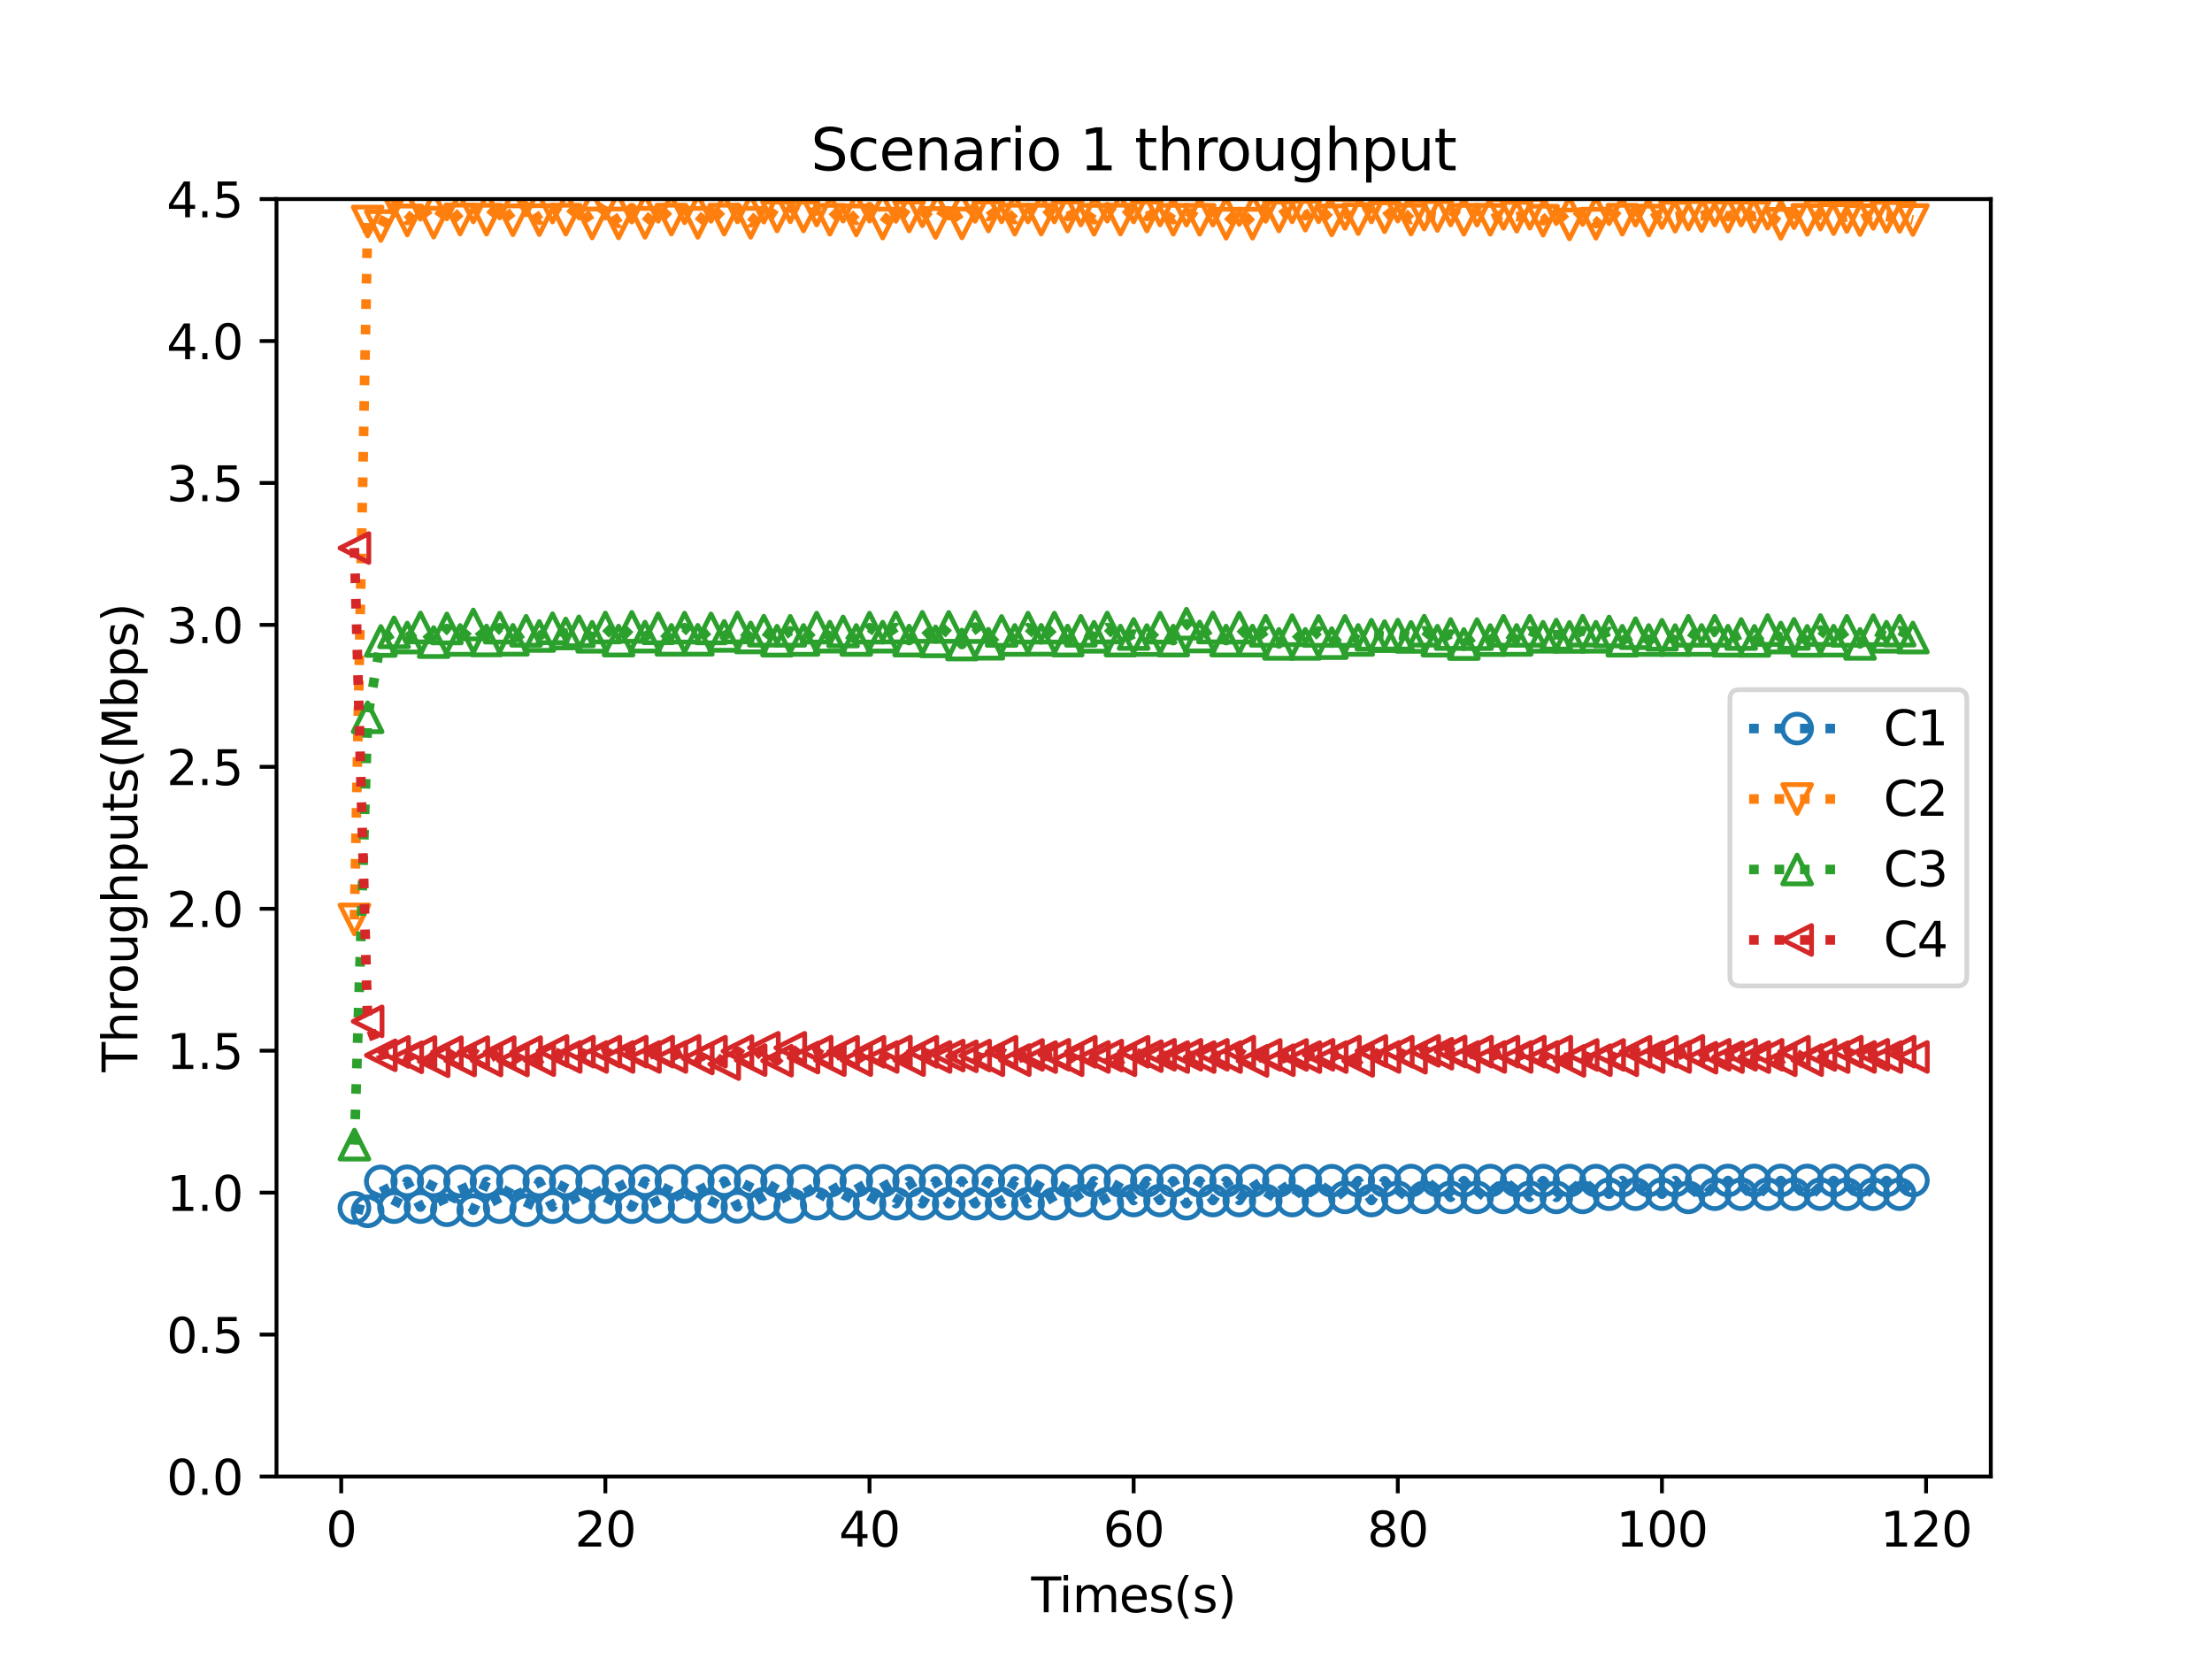 <?xml version="1.0" encoding="utf-8" standalone="no"?>
<!DOCTYPE svg PUBLIC "-//W3C//DTD SVG 1.1//EN"
  "http://www.w3.org/Graphics/SVG/1.1/DTD/svg11.dtd">
<svg height="345.6pt" version="1.1" viewBox="0 0 460.8 345.6" width="460.8pt" xmlns="http://www.w3.org/2000/svg" xmlns:xlink="http://www.w3.org/1999/xlink">
 <defs>
  <style type="text/css">*{stroke-linecap:butt;stroke-linejoin:round;}</style>
 </defs>
 <g id="figure_1">
  <g id="patch_1">
   <path d="M 0 345.6 
L 460.8 345.6 
L 460.8 0 
L 0 0 
z
" style="fill:#ffffff;"/>
  </g>
  <g id="axes_1">
   <g id="patch_2">
    <path d="M 57.6 307.584 
L 414.72 307.584 
L 414.72 41.472 
L 57.6 41.472 
z
" style="fill:#ffffff;"/>
   </g>
   <g id="matplotlib.axis_1">
    <g id="xtick_1">
     <g id="line2d_1">
      <defs>
       <path d="M 0 0 
L 0 3.5 
" id="m88b2222906" style="stroke:#000000;stroke-width:0.8;"/>
      </defs>
      <g>
       <use style="stroke:#000000;stroke-width:0.8;" x="71.081" xlink:href="#m88b2222906" y="307.584"/>
      </g>
     </g>
     <g id="text_1">
      <!-- 0 -->
      <g transform="translate(67.9 322.182)scale(0.1 -0.1)">
       <defs>
        <path d="M 2034 4250 
Q 1547 4250 1301 3770 
Q 1056 3291 1056 2328 
Q 1056 1369 1301 889 
Q 1547 409 2034 409 
Q 2525 409 2770 889 
Q 3016 1369 3016 2328 
Q 3016 3291 2770 3770 
Q 2525 4250 2034 4250 
z
M 2034 4750 
Q 2819 4750 3233 4129 
Q 3647 3509 3647 2328 
Q 3647 1150 3233 529 
Q 2819 -91 2034 -91 
Q 1250 -91 836 529 
Q 422 1150 422 2328 
Q 422 3509 836 4129 
Q 1250 4750 2034 4750 
z
" id="DejaVuSans-30" transform="scale(0.016)"/>
       </defs>
       <use xlink:href="#DejaVuSans-30"/>
      </g>
     </g>
    </g>
    <g id="xtick_2">
     <g id="line2d_2">
      <g>
       <use style="stroke:#000000;stroke-width:0.8;" x="126.108" xlink:href="#m88b2222906" y="307.584"/>
      </g>
     </g>
     <g id="text_2">
      <!-- 20 -->
      <g transform="translate(119.745 322.182)scale(0.1 -0.1)">
       <defs>
        <path d="M 1228 531 
L 3431 531 
L 3431 0 
L 469 0 
L 469 531 
Q 828 903 1448 1529 
Q 2069 2156 2228 2338 
Q 2531 2678 2651 2914 
Q 2772 3150 2772 3378 
Q 2772 3750 2511 3984 
Q 2250 4219 1831 4219 
Q 1534 4219 1204 4116 
Q 875 4013 500 3803 
L 500 4441 
Q 881 4594 1212 4672 
Q 1544 4750 1819 4750 
Q 2544 4750 2975 4387 
Q 3406 4025 3406 3419 
Q 3406 3131 3298 2873 
Q 3191 2616 2906 2266 
Q 2828 2175 2409 1742 
Q 1991 1309 1228 531 
z
" id="DejaVuSans-32" transform="scale(0.016)"/>
       </defs>
       <use xlink:href="#DejaVuSans-32"/>
       <use x="63.623" xlink:href="#DejaVuSans-30"/>
      </g>
     </g>
    </g>
    <g id="xtick_3">
     <g id="line2d_3">
      <g>
       <use style="stroke:#000000;stroke-width:0.8;" x="181.134" xlink:href="#m88b2222906" y="307.584"/>
      </g>
     </g>
     <g id="text_3">
      <!-- 40 -->
      <g transform="translate(174.771 322.182)scale(0.1 -0.1)">
       <defs>
        <path d="M 2419 4116 
L 825 1625 
L 2419 1625 
L 2419 4116 
z
M 2253 4666 
L 3047 4666 
L 3047 1625 
L 3713 1625 
L 3713 1100 
L 3047 1100 
L 3047 0 
L 2419 0 
L 2419 1100 
L 313 1100 
L 313 1709 
L 2253 4666 
z
" id="DejaVuSans-34" transform="scale(0.016)"/>
       </defs>
       <use xlink:href="#DejaVuSans-34"/>
       <use x="63.623" xlink:href="#DejaVuSans-30"/>
      </g>
     </g>
    </g>
    <g id="xtick_4">
     <g id="line2d_4">
      <g>
       <use style="stroke:#000000;stroke-width:0.8;" x="236.16" xlink:href="#m88b2222906" y="307.584"/>
      </g>
     </g>
     <g id="text_4">
      <!-- 60 -->
      <g transform="translate(229.798 322.182)scale(0.1 -0.1)">
       <defs>
        <path d="M 2113 2584 
Q 1688 2584 1439 2293 
Q 1191 2003 1191 1497 
Q 1191 994 1439 701 
Q 1688 409 2113 409 
Q 2538 409 2786 701 
Q 3034 994 3034 1497 
Q 3034 2003 2786 2293 
Q 2538 2584 2113 2584 
z
M 3366 4563 
L 3366 3988 
Q 3128 4100 2886 4159 
Q 2644 4219 2406 4219 
Q 1781 4219 1451 3797 
Q 1122 3375 1075 2522 
Q 1259 2794 1537 2939 
Q 1816 3084 2150 3084 
Q 2853 3084 3261 2657 
Q 3669 2231 3669 1497 
Q 3669 778 3244 343 
Q 2819 -91 2113 -91 
Q 1303 -91 875 529 
Q 447 1150 447 2328 
Q 447 3434 972 4092 
Q 1497 4750 2381 4750 
Q 2619 4750 2861 4703 
Q 3103 4656 3366 4563 
z
" id="DejaVuSans-36" transform="scale(0.016)"/>
       </defs>
       <use xlink:href="#DejaVuSans-36"/>
       <use x="63.623" xlink:href="#DejaVuSans-30"/>
      </g>
     </g>
    </g>
    <g id="xtick_5">
     <g id="line2d_5">
      <g>
       <use style="stroke:#000000;stroke-width:0.8;" x="291.186" xlink:href="#m88b2222906" y="307.584"/>
      </g>
     </g>
     <g id="text_5">
      <!-- 80 -->
      <g transform="translate(284.824 322.182)scale(0.1 -0.1)">
       <defs>
        <path d="M 2034 2216 
Q 1584 2216 1326 1975 
Q 1069 1734 1069 1313 
Q 1069 891 1326 650 
Q 1584 409 2034 409 
Q 2484 409 2743 651 
Q 3003 894 3003 1313 
Q 3003 1734 2745 1975 
Q 2488 2216 2034 2216 
z
M 1403 2484 
Q 997 2584 770 2862 
Q 544 3141 544 3541 
Q 544 4100 942 4425 
Q 1341 4750 2034 4750 
Q 2731 4750 3128 4425 
Q 3525 4100 3525 3541 
Q 3525 3141 3298 2862 
Q 3072 2584 2669 2484 
Q 3125 2378 3379 2068 
Q 3634 1759 3634 1313 
Q 3634 634 3220 271 
Q 2806 -91 2034 -91 
Q 1263 -91 848 271 
Q 434 634 434 1313 
Q 434 1759 690 2068 
Q 947 2378 1403 2484 
z
M 1172 3481 
Q 1172 3119 1398 2916 
Q 1625 2713 2034 2713 
Q 2441 2713 2670 2916 
Q 2900 3119 2900 3481 
Q 2900 3844 2670 4047 
Q 2441 4250 2034 4250 
Q 1625 4250 1398 4047 
Q 1172 3844 1172 3481 
z
" id="DejaVuSans-38" transform="scale(0.016)"/>
       </defs>
       <use xlink:href="#DejaVuSans-38"/>
       <use x="63.623" xlink:href="#DejaVuSans-30"/>
      </g>
     </g>
    </g>
    <g id="xtick_6">
     <g id="line2d_6">
      <g>
       <use style="stroke:#000000;stroke-width:0.8;" x="346.212" xlink:href="#m88b2222906" y="307.584"/>
      </g>
     </g>
     <g id="text_6">
      <!-- 100 -->
      <g transform="translate(336.669 322.182)scale(0.1 -0.1)">
       <defs>
        <path d="M 794 531 
L 1825 531 
L 1825 4091 
L 703 3866 
L 703 4441 
L 1819 4666 
L 2450 4666 
L 2450 531 
L 3481 531 
L 3481 0 
L 794 0 
L 794 531 
z
" id="DejaVuSans-31" transform="scale(0.016)"/>
       </defs>
       <use xlink:href="#DejaVuSans-31"/>
       <use x="63.623" xlink:href="#DejaVuSans-30"/>
       <use x="127.246" xlink:href="#DejaVuSans-30"/>
      </g>
     </g>
    </g>
    <g id="xtick_7">
     <g id="line2d_7">
      <g>
       <use style="stroke:#000000;stroke-width:0.8;" x="401.239" xlink:href="#m88b2222906" y="307.584"/>
      </g>
     </g>
     <g id="text_7">
      <!-- 120 -->
      <g transform="translate(391.695 322.182)scale(0.1 -0.1)">
       <use xlink:href="#DejaVuSans-31"/>
       <use x="63.623" xlink:href="#DejaVuSans-32"/>
       <use x="127.246" xlink:href="#DejaVuSans-30"/>
      </g>
     </g>
    </g>
    <g id="text_8">
     <!-- Times(s) -->
     <g transform="translate(214.815 335.861)scale(0.1 -0.1)">
      <defs>
       <path d="M -19 4666 
L 3928 4666 
L 3928 4134 
L 2272 4134 
L 2272 0 
L 1638 0 
L 1638 4134 
L -19 4134 
L -19 4666 
z
" id="DejaVuSans-54" transform="scale(0.016)"/>
       <path d="M 603 3500 
L 1178 3500 
L 1178 0 
L 603 0 
L 603 3500 
z
M 603 4863 
L 1178 4863 
L 1178 4134 
L 603 4134 
L 603 4863 
z
" id="DejaVuSans-69" transform="scale(0.016)"/>
       <path d="M 3328 2828 
Q 3544 3216 3844 3400 
Q 4144 3584 4550 3584 
Q 5097 3584 5394 3201 
Q 5691 2819 5691 2113 
L 5691 0 
L 5113 0 
L 5113 2094 
Q 5113 2597 4934 2840 
Q 4756 3084 4391 3084 
Q 3944 3084 3684 2787 
Q 3425 2491 3425 1978 
L 3425 0 
L 2847 0 
L 2847 2094 
Q 2847 2600 2669 2842 
Q 2491 3084 2119 3084 
Q 1678 3084 1418 2786 
Q 1159 2488 1159 1978 
L 1159 0 
L 581 0 
L 581 3500 
L 1159 3500 
L 1159 2956 
Q 1356 3278 1631 3431 
Q 1906 3584 2284 3584 
Q 2666 3584 2933 3390 
Q 3200 3197 3328 2828 
z
" id="DejaVuSans-6d" transform="scale(0.016)"/>
       <path d="M 3597 1894 
L 3597 1613 
L 953 1613 
Q 991 1019 1311 708 
Q 1631 397 2203 397 
Q 2534 397 2845 478 
Q 3156 559 3463 722 
L 3463 178 
Q 3153 47 2828 -22 
Q 2503 -91 2169 -91 
Q 1331 -91 842 396 
Q 353 884 353 1716 
Q 353 2575 817 3079 
Q 1281 3584 2069 3584 
Q 2775 3584 3186 3129 
Q 3597 2675 3597 1894 
z
M 3022 2063 
Q 3016 2534 2758 2815 
Q 2500 3097 2075 3097 
Q 1594 3097 1305 2825 
Q 1016 2553 972 2059 
L 3022 2063 
z
" id="DejaVuSans-65" transform="scale(0.016)"/>
       <path d="M 2834 3397 
L 2834 2853 
Q 2591 2978 2328 3040 
Q 2066 3103 1784 3103 
Q 1356 3103 1142 2972 
Q 928 2841 928 2578 
Q 928 2378 1081 2264 
Q 1234 2150 1697 2047 
L 1894 2003 
Q 2506 1872 2764 1633 
Q 3022 1394 3022 966 
Q 3022 478 2636 193 
Q 2250 -91 1575 -91 
Q 1294 -91 989 -36 
Q 684 19 347 128 
L 347 722 
Q 666 556 975 473 
Q 1284 391 1588 391 
Q 1994 391 2212 530 
Q 2431 669 2431 922 
Q 2431 1156 2273 1281 
Q 2116 1406 1581 1522 
L 1381 1569 
Q 847 1681 609 1914 
Q 372 2147 372 2553 
Q 372 3047 722 3315 
Q 1072 3584 1716 3584 
Q 2034 3584 2315 3537 
Q 2597 3491 2834 3397 
z
" id="DejaVuSans-73" transform="scale(0.016)"/>
       <path d="M 1984 4856 
Q 1566 4138 1362 3434 
Q 1159 2731 1159 2009 
Q 1159 1288 1364 580 
Q 1569 -128 1984 -844 
L 1484 -844 
Q 1016 -109 783 600 
Q 550 1309 550 2009 
Q 550 2706 781 3412 
Q 1013 4119 1484 4856 
L 1984 4856 
z
" id="DejaVuSans-28" transform="scale(0.016)"/>
       <path d="M 513 4856 
L 1013 4856 
Q 1481 4119 1714 3412 
Q 1947 2706 1947 2009 
Q 1947 1309 1714 600 
Q 1481 -109 1013 -844 
L 513 -844 
Q 928 -128 1133 580 
Q 1338 1288 1338 2009 
Q 1338 2731 1133 3434 
Q 928 4138 513 4856 
z
" id="DejaVuSans-29" transform="scale(0.016)"/>
      </defs>
      <use xlink:href="#DejaVuSans-54"/>
      <use x="57.959" xlink:href="#DejaVuSans-69"/>
      <use x="85.742" xlink:href="#DejaVuSans-6d"/>
      <use x="183.154" xlink:href="#DejaVuSans-65"/>
      <use x="244.678" xlink:href="#DejaVuSans-73"/>
      <use x="296.777" xlink:href="#DejaVuSans-28"/>
      <use x="335.791" xlink:href="#DejaVuSans-73"/>
      <use x="387.891" xlink:href="#DejaVuSans-29"/>
     </g>
    </g>
   </g>
   <g id="matplotlib.axis_2">
    <g id="ytick_1">
     <g id="line2d_8">
      <defs>
       <path d="M 0 0 
L -3.5 0 
" id="m804efa57c1" style="stroke:#000000;stroke-width:0.8;"/>
      </defs>
      <g>
       <use style="stroke:#000000;stroke-width:0.8;" x="57.6" xlink:href="#m804efa57c1" y="307.584"/>
      </g>
     </g>
     <g id="text_9">
      <!-- 0.0 -->
      <g transform="translate(34.697 311.383)scale(0.1 -0.1)">
       <defs>
        <path d="M 684 794 
L 1344 794 
L 1344 0 
L 684 0 
L 684 794 
z
" id="DejaVuSans-2e" transform="scale(0.016)"/>
       </defs>
       <use xlink:href="#DejaVuSans-30"/>
       <use x="63.623" xlink:href="#DejaVuSans-2e"/>
       <use x="95.41" xlink:href="#DejaVuSans-30"/>
      </g>
     </g>
    </g>
    <g id="ytick_2">
     <g id="line2d_9">
      <g>
       <use style="stroke:#000000;stroke-width:0.8;" x="57.6" xlink:href="#m804efa57c1" y="278.016"/>
      </g>
     </g>
     <g id="text_10">
      <!-- 0.5 -->
      <g transform="translate(34.697 281.815)scale(0.1 -0.1)">
       <defs>
        <path d="M 691 4666 
L 3169 4666 
L 3169 4134 
L 1269 4134 
L 1269 2991 
Q 1406 3038 1543 3061 
Q 1681 3084 1819 3084 
Q 2600 3084 3056 2656 
Q 3513 2228 3513 1497 
Q 3513 744 3044 326 
Q 2575 -91 1722 -91 
Q 1428 -91 1123 -41 
Q 819 9 494 109 
L 494 744 
Q 775 591 1075 516 
Q 1375 441 1709 441 
Q 2250 441 2565 725 
Q 2881 1009 2881 1497 
Q 2881 1984 2565 2268 
Q 2250 2553 1709 2553 
Q 1456 2553 1204 2497 
Q 953 2441 691 2322 
L 691 4666 
z
" id="DejaVuSans-35" transform="scale(0.016)"/>
       </defs>
       <use xlink:href="#DejaVuSans-30"/>
       <use x="63.623" xlink:href="#DejaVuSans-2e"/>
       <use x="95.41" xlink:href="#DejaVuSans-35"/>
      </g>
     </g>
    </g>
    <g id="ytick_3">
     <g id="line2d_10">
      <g>
       <use style="stroke:#000000;stroke-width:0.8;" x="57.6" xlink:href="#m804efa57c1" y="248.448"/>
      </g>
     </g>
     <g id="text_11">
      <!-- 1.0 -->
      <g transform="translate(34.697 252.247)scale(0.1 -0.1)">
       <use xlink:href="#DejaVuSans-31"/>
       <use x="63.623" xlink:href="#DejaVuSans-2e"/>
       <use x="95.41" xlink:href="#DejaVuSans-30"/>
      </g>
     </g>
    </g>
    <g id="ytick_4">
     <g id="line2d_11">
      <g>
       <use style="stroke:#000000;stroke-width:0.8;" x="57.6" xlink:href="#m804efa57c1" y="218.88"/>
      </g>
     </g>
     <g id="text_12">
      <!-- 1.5 -->
      <g transform="translate(34.697 222.679)scale(0.1 -0.1)">
       <use xlink:href="#DejaVuSans-31"/>
       <use x="63.623" xlink:href="#DejaVuSans-2e"/>
       <use x="95.41" xlink:href="#DejaVuSans-35"/>
      </g>
     </g>
    </g>
    <g id="ytick_5">
     <g id="line2d_12">
      <g>
       <use style="stroke:#000000;stroke-width:0.8;" x="57.6" xlink:href="#m804efa57c1" y="189.312"/>
      </g>
     </g>
     <g id="text_13">
      <!-- 2.0 -->
      <g transform="translate(34.697 193.111)scale(0.1 -0.1)">
       <use xlink:href="#DejaVuSans-32"/>
       <use x="63.623" xlink:href="#DejaVuSans-2e"/>
       <use x="95.41" xlink:href="#DejaVuSans-30"/>
      </g>
     </g>
    </g>
    <g id="ytick_6">
     <g id="line2d_13">
      <g>
       <use style="stroke:#000000;stroke-width:0.8;" x="57.6" xlink:href="#m804efa57c1" y="159.744"/>
      </g>
     </g>
     <g id="text_14">
      <!-- 2.5 -->
      <g transform="translate(34.697 163.543)scale(0.1 -0.1)">
       <use xlink:href="#DejaVuSans-32"/>
       <use x="63.623" xlink:href="#DejaVuSans-2e"/>
       <use x="95.41" xlink:href="#DejaVuSans-35"/>
      </g>
     </g>
    </g>
    <g id="ytick_7">
     <g id="line2d_14">
      <g>
       <use style="stroke:#000000;stroke-width:0.8;" x="57.6" xlink:href="#m804efa57c1" y="130.176"/>
      </g>
     </g>
     <g id="text_15">
      <!-- 3.0 -->
      <g transform="translate(34.697 133.975)scale(0.1 -0.1)">
       <defs>
        <path d="M 2597 2516 
Q 3050 2419 3304 2112 
Q 3559 1806 3559 1356 
Q 3559 666 3084 287 
Q 2609 -91 1734 -91 
Q 1441 -91 1130 -33 
Q 819 25 488 141 
L 488 750 
Q 750 597 1062 519 
Q 1375 441 1716 441 
Q 2309 441 2620 675 
Q 2931 909 2931 1356 
Q 2931 1769 2642 2001 
Q 2353 2234 1838 2234 
L 1294 2234 
L 1294 2753 
L 1863 2753 
Q 2328 2753 2575 2939 
Q 2822 3125 2822 3475 
Q 2822 3834 2567 4026 
Q 2313 4219 1838 4219 
Q 1578 4219 1281 4162 
Q 984 4106 628 3988 
L 628 4550 
Q 988 4650 1302 4700 
Q 1616 4750 1894 4750 
Q 2613 4750 3031 4423 
Q 3450 4097 3450 3541 
Q 3450 3153 3228 2886 
Q 3006 2619 2597 2516 
z
" id="DejaVuSans-33" transform="scale(0.016)"/>
       </defs>
       <use xlink:href="#DejaVuSans-33"/>
       <use x="63.623" xlink:href="#DejaVuSans-2e"/>
       <use x="95.41" xlink:href="#DejaVuSans-30"/>
      </g>
     </g>
    </g>
    <g id="ytick_8">
     <g id="line2d_15">
      <g>
       <use style="stroke:#000000;stroke-width:0.8;" x="57.6" xlink:href="#m804efa57c1" y="100.608"/>
      </g>
     </g>
     <g id="text_16">
      <!-- 3.5 -->
      <g transform="translate(34.697 104.407)scale(0.1 -0.1)">
       <use xlink:href="#DejaVuSans-33"/>
       <use x="63.623" xlink:href="#DejaVuSans-2e"/>
       <use x="95.41" xlink:href="#DejaVuSans-35"/>
      </g>
     </g>
    </g>
    <g id="ytick_9">
     <g id="line2d_16">
      <g>
       <use style="stroke:#000000;stroke-width:0.8;" x="57.6" xlink:href="#m804efa57c1" y="71.04"/>
      </g>
     </g>
     <g id="text_17">
      <!-- 4.0 -->
      <g transform="translate(34.697 74.839)scale(0.1 -0.1)">
       <use xlink:href="#DejaVuSans-34"/>
       <use x="63.623" xlink:href="#DejaVuSans-2e"/>
       <use x="95.41" xlink:href="#DejaVuSans-30"/>
      </g>
     </g>
    </g>
    <g id="ytick_10">
     <g id="line2d_17">
      <g>
       <use style="stroke:#000000;stroke-width:0.8;" x="57.6" xlink:href="#m804efa57c1" y="41.472"/>
      </g>
     </g>
     <g id="text_18">
      <!-- 4.5 -->
      <g transform="translate(34.697 45.271)scale(0.1 -0.1)">
       <use xlink:href="#DejaVuSans-34"/>
       <use x="63.623" xlink:href="#DejaVuSans-2e"/>
       <use x="95.41" xlink:href="#DejaVuSans-35"/>
      </g>
     </g>
    </g>
    <g id="text_19">
     <!-- Throughputs(Mbps) -->
     <g transform="translate(28.617 223.341)rotate(-90)scale(0.1 -0.1)">
      <defs>
       <path d="M 3513 2113 
L 3513 0 
L 2938 0 
L 2938 2094 
Q 2938 2591 2744 2837 
Q 2550 3084 2163 3084 
Q 1697 3084 1428 2787 
Q 1159 2491 1159 1978 
L 1159 0 
L 581 0 
L 581 4863 
L 1159 4863 
L 1159 2956 
Q 1366 3272 1645 3428 
Q 1925 3584 2291 3584 
Q 2894 3584 3203 3211 
Q 3513 2838 3513 2113 
z
" id="DejaVuSans-68" transform="scale(0.016)"/>
       <path d="M 2631 2963 
Q 2534 3019 2420 3045 
Q 2306 3072 2169 3072 
Q 1681 3072 1420 2755 
Q 1159 2438 1159 1844 
L 1159 0 
L 581 0 
L 581 3500 
L 1159 3500 
L 1159 2956 
Q 1341 3275 1631 3429 
Q 1922 3584 2338 3584 
Q 2397 3584 2469 3576 
Q 2541 3569 2628 3553 
L 2631 2963 
z
" id="DejaVuSans-72" transform="scale(0.016)"/>
       <path d="M 1959 3097 
Q 1497 3097 1228 2736 
Q 959 2375 959 1747 
Q 959 1119 1226 758 
Q 1494 397 1959 397 
Q 2419 397 2687 759 
Q 2956 1122 2956 1747 
Q 2956 2369 2687 2733 
Q 2419 3097 1959 3097 
z
M 1959 3584 
Q 2709 3584 3137 3096 
Q 3566 2609 3566 1747 
Q 3566 888 3137 398 
Q 2709 -91 1959 -91 
Q 1206 -91 779 398 
Q 353 888 353 1747 
Q 353 2609 779 3096 
Q 1206 3584 1959 3584 
z
" id="DejaVuSans-6f" transform="scale(0.016)"/>
       <path d="M 544 1381 
L 544 3500 
L 1119 3500 
L 1119 1403 
Q 1119 906 1312 657 
Q 1506 409 1894 409 
Q 2359 409 2629 706 
Q 2900 1003 2900 1516 
L 2900 3500 
L 3475 3500 
L 3475 0 
L 2900 0 
L 2900 538 
Q 2691 219 2414 64 
Q 2138 -91 1772 -91 
Q 1169 -91 856 284 
Q 544 659 544 1381 
z
M 1991 3584 
L 1991 3584 
z
" id="DejaVuSans-75" transform="scale(0.016)"/>
       <path d="M 2906 1791 
Q 2906 2416 2648 2759 
Q 2391 3103 1925 3103 
Q 1463 3103 1205 2759 
Q 947 2416 947 1791 
Q 947 1169 1205 825 
Q 1463 481 1925 481 
Q 2391 481 2648 825 
Q 2906 1169 2906 1791 
z
M 3481 434 
Q 3481 -459 3084 -895 
Q 2688 -1331 1869 -1331 
Q 1566 -1331 1297 -1286 
Q 1028 -1241 775 -1147 
L 775 -588 
Q 1028 -725 1275 -790 
Q 1522 -856 1778 -856 
Q 2344 -856 2625 -561 
Q 2906 -266 2906 331 
L 2906 616 
Q 2728 306 2450 153 
Q 2172 0 1784 0 
Q 1141 0 747 490 
Q 353 981 353 1791 
Q 353 2603 747 3093 
Q 1141 3584 1784 3584 
Q 2172 3584 2450 3431 
Q 2728 3278 2906 2969 
L 2906 3500 
L 3481 3500 
L 3481 434 
z
" id="DejaVuSans-67" transform="scale(0.016)"/>
       <path d="M 1159 525 
L 1159 -1331 
L 581 -1331 
L 581 3500 
L 1159 3500 
L 1159 2969 
Q 1341 3281 1617 3432 
Q 1894 3584 2278 3584 
Q 2916 3584 3314 3078 
Q 3713 2572 3713 1747 
Q 3713 922 3314 415 
Q 2916 -91 2278 -91 
Q 1894 -91 1617 61 
Q 1341 213 1159 525 
z
M 3116 1747 
Q 3116 2381 2855 2742 
Q 2594 3103 2138 3103 
Q 1681 3103 1420 2742 
Q 1159 2381 1159 1747 
Q 1159 1113 1420 752 
Q 1681 391 2138 391 
Q 2594 391 2855 752 
Q 3116 1113 3116 1747 
z
" id="DejaVuSans-70" transform="scale(0.016)"/>
       <path d="M 1172 4494 
L 1172 3500 
L 2356 3500 
L 2356 3053 
L 1172 3053 
L 1172 1153 
Q 1172 725 1289 603 
Q 1406 481 1766 481 
L 2356 481 
L 2356 0 
L 1766 0 
Q 1100 0 847 248 
Q 594 497 594 1153 
L 594 3053 
L 172 3053 
L 172 3500 
L 594 3500 
L 594 4494 
L 1172 4494 
z
" id="DejaVuSans-74" transform="scale(0.016)"/>
       <path d="M 628 4666 
L 1569 4666 
L 2759 1491 
L 3956 4666 
L 4897 4666 
L 4897 0 
L 4281 0 
L 4281 4097 
L 3078 897 
L 2444 897 
L 1241 4097 
L 1241 0 
L 628 0 
L 628 4666 
z
" id="DejaVuSans-4d" transform="scale(0.016)"/>
       <path d="M 3116 1747 
Q 3116 2381 2855 2742 
Q 2594 3103 2138 3103 
Q 1681 3103 1420 2742 
Q 1159 2381 1159 1747 
Q 1159 1113 1420 752 
Q 1681 391 2138 391 
Q 2594 391 2855 752 
Q 3116 1113 3116 1747 
z
M 1159 2969 
Q 1341 3281 1617 3432 
Q 1894 3584 2278 3584 
Q 2916 3584 3314 3078 
Q 3713 2572 3713 1747 
Q 3713 922 3314 415 
Q 2916 -91 2278 -91 
Q 1894 -91 1617 61 
Q 1341 213 1159 525 
L 1159 0 
L 581 0 
L 581 4863 
L 1159 4863 
L 1159 2969 
z
" id="DejaVuSans-62" transform="scale(0.016)"/>
      </defs>
      <use xlink:href="#DejaVuSans-54"/>
      <use x="61.084" xlink:href="#DejaVuSans-68"/>
      <use x="124.463" xlink:href="#DejaVuSans-72"/>
      <use x="163.326" xlink:href="#DejaVuSans-6f"/>
      <use x="224.508" xlink:href="#DejaVuSans-75"/>
      <use x="287.887" xlink:href="#DejaVuSans-67"/>
      <use x="351.363" xlink:href="#DejaVuSans-68"/>
      <use x="414.742" xlink:href="#DejaVuSans-70"/>
      <use x="478.219" xlink:href="#DejaVuSans-75"/>
      <use x="541.598" xlink:href="#DejaVuSans-74"/>
      <use x="580.807" xlink:href="#DejaVuSans-73"/>
      <use x="632.906" xlink:href="#DejaVuSans-28"/>
      <use x="671.92" xlink:href="#DejaVuSans-4d"/>
      <use x="758.199" xlink:href="#DejaVuSans-62"/>
      <use x="821.676" xlink:href="#DejaVuSans-70"/>
      <use x="885.152" xlink:href="#DejaVuSans-73"/>
      <use x="937.252" xlink:href="#DejaVuSans-29"/>
     </g>
    </g>
   </g>
   <g id="line2d_18">
    <path clip-path="url(#pb5e09641c8)" d="M 73.833 251.616 
L 76.584 252.34 
L 79.335 246.114 
L 82.087 251.462 
L 84.838 246.079 
L 87.589 251.461 
L 90.341 246.079 
L 93.092 252.119 
L 95.843 246.105 
L 98.595 252.12 
L 101.346 246.105 
L 104.097 251.462 
L 106.848 246.079 
L 109.6 252.119 
L 112.351 246.105 
L 115.102 251.462 
L 117.854 246.079 
L 120.605 251.461 
L 123.356 246.079 
L 126.108 251.461 
L 128.859 246.079 
L 131.61 251.461 
L 134.362 246.033 
L 137.113 251.41 
L 139.864 246.024 
L 142.615 251.41 
L 145.367 246.024 
L 148.118 251.41 
L 150.869 246.024 
L 153.621 251.41 
L 156.372 246.024 
L 159.123 250.751 
L 161.875 245.997 
L 164.626 251.409 
L 167.377 246.024 
L 170.129 250.751 
L 172.88 245.997 
L 175.631 250.75 
L 178.382 245.997 
L 181.134 250.75 
L 183.885 245.997 
L 186.636 250.75 
L 189.388 245.997 
L 192.139 250.75 
L 194.89 245.997 
L 197.642 250.75 
L 200.393 245.997 
L 203.144 250.75 
L 205.896 245.997 
L 208.647 250.75 
L 211.398 245.997 
L 214.15 250.75 
L 216.901 245.997 
L 219.652 250.75 
L 222.403 245.997 
L 225.155 250.091 
L 227.906 245.971 
L 230.657 250.749 
L 233.409 245.997 
L 236.16 250.091 
L 238.911 245.971 
L 241.663 250.09 
L 244.414 245.971 
L 247.165 250.749 
L 249.917 245.997 
L 252.668 250.091 
L 255.419 245.971 
L 258.17 250.09 
L 260.922 245.971 
L 263.673 250.09 
L 266.424 245.971 
L 269.176 250.09 
L 271.927 245.971 
L 274.678 250.09 
L 277.43 245.971 
L 280.181 249.431 
L 282.932 245.945 
L 285.684 250.089 
L 288.435 245.971 
L 291.186 249.431 
L 293.938 245.945 
L 296.689 249.43 
L 299.44 245.945 
L 302.191 249.43 
L 304.943 245.945 
L 307.694 249.43 
L 310.445 245.945 
L 313.197 249.43 
L 315.948 245.945 
L 318.699 249.43 
L 321.451 245.945 
L 324.202 249.43 
L 326.953 245.945 
L 329.705 249.43 
L 332.456 245.945 
L 335.207 248.771 
L 337.958 245.918 
L 340.71 248.77 
L 343.461 245.918 
L 346.212 248.77 
L 348.964 245.918 
L 351.715 249.429 
L 354.466 245.945 
L 357.218 248.771 
L 359.969 245.918 
L 362.72 248.77 
L 365.472 245.918 
L 368.223 248.77 
L 370.974 245.918 
L 373.725 248.77 
L 376.477 245.918 
L 379.228 248.77 
L 381.979 245.918 
L 384.731 248.77 
L 387.482 245.918 
L 390.233 248.77 
L 392.985 245.918 
L 395.736 248.77 
L 398.487 245.918 
" style="fill:none;stroke:#1f77b4;stroke-dasharray:2,3.3;stroke-dashoffset:0;stroke-width:2;"/>
    <defs>
     <path d="M 0 3 
C 0.796 3 1.559 2.684 2.121 2.121 
C 2.684 1.559 3 0.796 3 0 
C 3 -0.796 2.684 -1.559 2.121 -2.121 
C 1.559 -2.684 0.796 -3 0 -3 
C -0.796 -3 -1.559 -2.684 -2.121 -2.121 
C -2.684 -1.559 -3 -0.796 -3 0 
C -3 0.796 -2.684 1.559 -2.121 2.121 
C -1.559 2.684 -0.796 3 0 3 
z
" id="mc3f34dab0e" style="stroke:#1f77b4;"/>
    </defs>
    <g clip-path="url(#pb5e09641c8)">
     <use style="fill-opacity:0;stroke:#1f77b4;" x="73.833" xlink:href="#mc3f34dab0e" y="251.616"/>
     <use style="fill-opacity:0;stroke:#1f77b4;" x="76.584" xlink:href="#mc3f34dab0e" y="252.34"/>
     <use style="fill-opacity:0;stroke:#1f77b4;" x="79.335" xlink:href="#mc3f34dab0e" y="246.114"/>
     <use style="fill-opacity:0;stroke:#1f77b4;" x="82.087" xlink:href="#mc3f34dab0e" y="251.462"/>
     <use style="fill-opacity:0;stroke:#1f77b4;" x="84.838" xlink:href="#mc3f34dab0e" y="246.079"/>
     <use style="fill-opacity:0;stroke:#1f77b4;" x="87.589" xlink:href="#mc3f34dab0e" y="251.461"/>
     <use style="fill-opacity:0;stroke:#1f77b4;" x="90.341" xlink:href="#mc3f34dab0e" y="246.079"/>
     <use style="fill-opacity:0;stroke:#1f77b4;" x="93.092" xlink:href="#mc3f34dab0e" y="252.119"/>
     <use style="fill-opacity:0;stroke:#1f77b4;" x="95.843" xlink:href="#mc3f34dab0e" y="246.105"/>
     <use style="fill-opacity:0;stroke:#1f77b4;" x="98.595" xlink:href="#mc3f34dab0e" y="252.12"/>
     <use style="fill-opacity:0;stroke:#1f77b4;" x="101.346" xlink:href="#mc3f34dab0e" y="246.105"/>
     <use style="fill-opacity:0;stroke:#1f77b4;" x="104.097" xlink:href="#mc3f34dab0e" y="251.462"/>
     <use style="fill-opacity:0;stroke:#1f77b4;" x="106.848" xlink:href="#mc3f34dab0e" y="246.079"/>
     <use style="fill-opacity:0;stroke:#1f77b4;" x="109.6" xlink:href="#mc3f34dab0e" y="252.119"/>
     <use style="fill-opacity:0;stroke:#1f77b4;" x="112.351" xlink:href="#mc3f34dab0e" y="246.105"/>
     <use style="fill-opacity:0;stroke:#1f77b4;" x="115.102" xlink:href="#mc3f34dab0e" y="251.462"/>
     <use style="fill-opacity:0;stroke:#1f77b4;" x="117.854" xlink:href="#mc3f34dab0e" y="246.079"/>
     <use style="fill-opacity:0;stroke:#1f77b4;" x="120.605" xlink:href="#mc3f34dab0e" y="251.461"/>
     <use style="fill-opacity:0;stroke:#1f77b4;" x="123.356" xlink:href="#mc3f34dab0e" y="246.079"/>
     <use style="fill-opacity:0;stroke:#1f77b4;" x="126.108" xlink:href="#mc3f34dab0e" y="251.461"/>
     <use style="fill-opacity:0;stroke:#1f77b4;" x="128.859" xlink:href="#mc3f34dab0e" y="246.079"/>
     <use style="fill-opacity:0;stroke:#1f77b4;" x="131.61" xlink:href="#mc3f34dab0e" y="251.461"/>
     <use style="fill-opacity:0;stroke:#1f77b4;" x="134.362" xlink:href="#mc3f34dab0e" y="246.033"/>
     <use style="fill-opacity:0;stroke:#1f77b4;" x="137.113" xlink:href="#mc3f34dab0e" y="251.41"/>
     <use style="fill-opacity:0;stroke:#1f77b4;" x="139.864" xlink:href="#mc3f34dab0e" y="246.024"/>
     <use style="fill-opacity:0;stroke:#1f77b4;" x="142.615" xlink:href="#mc3f34dab0e" y="251.41"/>
     <use style="fill-opacity:0;stroke:#1f77b4;" x="145.367" xlink:href="#mc3f34dab0e" y="246.024"/>
     <use style="fill-opacity:0;stroke:#1f77b4;" x="148.118" xlink:href="#mc3f34dab0e" y="251.41"/>
     <use style="fill-opacity:0;stroke:#1f77b4;" x="150.869" xlink:href="#mc3f34dab0e" y="246.024"/>
     <use style="fill-opacity:0;stroke:#1f77b4;" x="153.621" xlink:href="#mc3f34dab0e" y="251.41"/>
     <use style="fill-opacity:0;stroke:#1f77b4;" x="156.372" xlink:href="#mc3f34dab0e" y="246.024"/>
     <use style="fill-opacity:0;stroke:#1f77b4;" x="159.123" xlink:href="#mc3f34dab0e" y="250.751"/>
     <use style="fill-opacity:0;stroke:#1f77b4;" x="161.875" xlink:href="#mc3f34dab0e" y="245.997"/>
     <use style="fill-opacity:0;stroke:#1f77b4;" x="164.626" xlink:href="#mc3f34dab0e" y="251.409"/>
     <use style="fill-opacity:0;stroke:#1f77b4;" x="167.377" xlink:href="#mc3f34dab0e" y="246.024"/>
     <use style="fill-opacity:0;stroke:#1f77b4;" x="170.129" xlink:href="#mc3f34dab0e" y="250.751"/>
     <use style="fill-opacity:0;stroke:#1f77b4;" x="172.88" xlink:href="#mc3f34dab0e" y="245.997"/>
     <use style="fill-opacity:0;stroke:#1f77b4;" x="175.631" xlink:href="#mc3f34dab0e" y="250.75"/>
     <use style="fill-opacity:0;stroke:#1f77b4;" x="178.382" xlink:href="#mc3f34dab0e" y="245.997"/>
     <use style="fill-opacity:0;stroke:#1f77b4;" x="181.134" xlink:href="#mc3f34dab0e" y="250.75"/>
     <use style="fill-opacity:0;stroke:#1f77b4;" x="183.885" xlink:href="#mc3f34dab0e" y="245.997"/>
     <use style="fill-opacity:0;stroke:#1f77b4;" x="186.636" xlink:href="#mc3f34dab0e" y="250.75"/>
     <use style="fill-opacity:0;stroke:#1f77b4;" x="189.388" xlink:href="#mc3f34dab0e" y="245.997"/>
     <use style="fill-opacity:0;stroke:#1f77b4;" x="192.139" xlink:href="#mc3f34dab0e" y="250.75"/>
     <use style="fill-opacity:0;stroke:#1f77b4;" x="194.89" xlink:href="#mc3f34dab0e" y="245.997"/>
     <use style="fill-opacity:0;stroke:#1f77b4;" x="197.642" xlink:href="#mc3f34dab0e" y="250.75"/>
     <use style="fill-opacity:0;stroke:#1f77b4;" x="200.393" xlink:href="#mc3f34dab0e" y="245.997"/>
     <use style="fill-opacity:0;stroke:#1f77b4;" x="203.144" xlink:href="#mc3f34dab0e" y="250.75"/>
     <use style="fill-opacity:0;stroke:#1f77b4;" x="205.896" xlink:href="#mc3f34dab0e" y="245.997"/>
     <use style="fill-opacity:0;stroke:#1f77b4;" x="208.647" xlink:href="#mc3f34dab0e" y="250.75"/>
     <use style="fill-opacity:0;stroke:#1f77b4;" x="211.398" xlink:href="#mc3f34dab0e" y="245.997"/>
     <use style="fill-opacity:0;stroke:#1f77b4;" x="214.15" xlink:href="#mc3f34dab0e" y="250.75"/>
     <use style="fill-opacity:0;stroke:#1f77b4;" x="216.901" xlink:href="#mc3f34dab0e" y="245.997"/>
     <use style="fill-opacity:0;stroke:#1f77b4;" x="219.652" xlink:href="#mc3f34dab0e" y="250.75"/>
     <use style="fill-opacity:0;stroke:#1f77b4;" x="222.403" xlink:href="#mc3f34dab0e" y="245.997"/>
     <use style="fill-opacity:0;stroke:#1f77b4;" x="225.155" xlink:href="#mc3f34dab0e" y="250.091"/>
     <use style="fill-opacity:0;stroke:#1f77b4;" x="227.906" xlink:href="#mc3f34dab0e" y="245.971"/>
     <use style="fill-opacity:0;stroke:#1f77b4;" x="230.657" xlink:href="#mc3f34dab0e" y="250.749"/>
     <use style="fill-opacity:0;stroke:#1f77b4;" x="233.409" xlink:href="#mc3f34dab0e" y="245.997"/>
     <use style="fill-opacity:0;stroke:#1f77b4;" x="236.16" xlink:href="#mc3f34dab0e" y="250.091"/>
     <use style="fill-opacity:0;stroke:#1f77b4;" x="238.911" xlink:href="#mc3f34dab0e" y="245.971"/>
     <use style="fill-opacity:0;stroke:#1f77b4;" x="241.663" xlink:href="#mc3f34dab0e" y="250.09"/>
     <use style="fill-opacity:0;stroke:#1f77b4;" x="244.414" xlink:href="#mc3f34dab0e" y="245.971"/>
     <use style="fill-opacity:0;stroke:#1f77b4;" x="247.165" xlink:href="#mc3f34dab0e" y="250.749"/>
     <use style="fill-opacity:0;stroke:#1f77b4;" x="249.917" xlink:href="#mc3f34dab0e" y="245.997"/>
     <use style="fill-opacity:0;stroke:#1f77b4;" x="252.668" xlink:href="#mc3f34dab0e" y="250.091"/>
     <use style="fill-opacity:0;stroke:#1f77b4;" x="255.419" xlink:href="#mc3f34dab0e" y="245.971"/>
     <use style="fill-opacity:0;stroke:#1f77b4;" x="258.17" xlink:href="#mc3f34dab0e" y="250.09"/>
     <use style="fill-opacity:0;stroke:#1f77b4;" x="260.922" xlink:href="#mc3f34dab0e" y="245.971"/>
     <use style="fill-opacity:0;stroke:#1f77b4;" x="263.673" xlink:href="#mc3f34dab0e" y="250.09"/>
     <use style="fill-opacity:0;stroke:#1f77b4;" x="266.424" xlink:href="#mc3f34dab0e" y="245.971"/>
     <use style="fill-opacity:0;stroke:#1f77b4;" x="269.176" xlink:href="#mc3f34dab0e" y="250.09"/>
     <use style="fill-opacity:0;stroke:#1f77b4;" x="271.927" xlink:href="#mc3f34dab0e" y="245.971"/>
     <use style="fill-opacity:0;stroke:#1f77b4;" x="274.678" xlink:href="#mc3f34dab0e" y="250.09"/>
     <use style="fill-opacity:0;stroke:#1f77b4;" x="277.43" xlink:href="#mc3f34dab0e" y="245.971"/>
     <use style="fill-opacity:0;stroke:#1f77b4;" x="280.181" xlink:href="#mc3f34dab0e" y="249.431"/>
     <use style="fill-opacity:0;stroke:#1f77b4;" x="282.932" xlink:href="#mc3f34dab0e" y="245.945"/>
     <use style="fill-opacity:0;stroke:#1f77b4;" x="285.684" xlink:href="#mc3f34dab0e" y="250.089"/>
     <use style="fill-opacity:0;stroke:#1f77b4;" x="288.435" xlink:href="#mc3f34dab0e" y="245.971"/>
     <use style="fill-opacity:0;stroke:#1f77b4;" x="291.186" xlink:href="#mc3f34dab0e" y="249.431"/>
     <use style="fill-opacity:0;stroke:#1f77b4;" x="293.938" xlink:href="#mc3f34dab0e" y="245.945"/>
     <use style="fill-opacity:0;stroke:#1f77b4;" x="296.689" xlink:href="#mc3f34dab0e" y="249.43"/>
     <use style="fill-opacity:0;stroke:#1f77b4;" x="299.44" xlink:href="#mc3f34dab0e" y="245.945"/>
     <use style="fill-opacity:0;stroke:#1f77b4;" x="302.191" xlink:href="#mc3f34dab0e" y="249.43"/>
     <use style="fill-opacity:0;stroke:#1f77b4;" x="304.943" xlink:href="#mc3f34dab0e" y="245.945"/>
     <use style="fill-opacity:0;stroke:#1f77b4;" x="307.694" xlink:href="#mc3f34dab0e" y="249.43"/>
     <use style="fill-opacity:0;stroke:#1f77b4;" x="310.445" xlink:href="#mc3f34dab0e" y="245.945"/>
     <use style="fill-opacity:0;stroke:#1f77b4;" x="313.197" xlink:href="#mc3f34dab0e" y="249.43"/>
     <use style="fill-opacity:0;stroke:#1f77b4;" x="315.948" xlink:href="#mc3f34dab0e" y="245.945"/>
     <use style="fill-opacity:0;stroke:#1f77b4;" x="318.699" xlink:href="#mc3f34dab0e" y="249.43"/>
     <use style="fill-opacity:0;stroke:#1f77b4;" x="321.451" xlink:href="#mc3f34dab0e" y="245.945"/>
     <use style="fill-opacity:0;stroke:#1f77b4;" x="324.202" xlink:href="#mc3f34dab0e" y="249.43"/>
     <use style="fill-opacity:0;stroke:#1f77b4;" x="326.953" xlink:href="#mc3f34dab0e" y="245.945"/>
     <use style="fill-opacity:0;stroke:#1f77b4;" x="329.705" xlink:href="#mc3f34dab0e" y="249.43"/>
     <use style="fill-opacity:0;stroke:#1f77b4;" x="332.456" xlink:href="#mc3f34dab0e" y="245.945"/>
     <use style="fill-opacity:0;stroke:#1f77b4;" x="335.207" xlink:href="#mc3f34dab0e" y="248.771"/>
     <use style="fill-opacity:0;stroke:#1f77b4;" x="337.958" xlink:href="#mc3f34dab0e" y="245.918"/>
     <use style="fill-opacity:0;stroke:#1f77b4;" x="340.71" xlink:href="#mc3f34dab0e" y="248.77"/>
     <use style="fill-opacity:0;stroke:#1f77b4;" x="343.461" xlink:href="#mc3f34dab0e" y="245.918"/>
     <use style="fill-opacity:0;stroke:#1f77b4;" x="346.212" xlink:href="#mc3f34dab0e" y="248.77"/>
     <use style="fill-opacity:0;stroke:#1f77b4;" x="348.964" xlink:href="#mc3f34dab0e" y="245.918"/>
     <use style="fill-opacity:0;stroke:#1f77b4;" x="351.715" xlink:href="#mc3f34dab0e" y="249.429"/>
     <use style="fill-opacity:0;stroke:#1f77b4;" x="354.466" xlink:href="#mc3f34dab0e" y="245.945"/>
     <use style="fill-opacity:0;stroke:#1f77b4;" x="357.218" xlink:href="#mc3f34dab0e" y="248.771"/>
     <use style="fill-opacity:0;stroke:#1f77b4;" x="359.969" xlink:href="#mc3f34dab0e" y="245.918"/>
     <use style="fill-opacity:0;stroke:#1f77b4;" x="362.72" xlink:href="#mc3f34dab0e" y="248.77"/>
     <use style="fill-opacity:0;stroke:#1f77b4;" x="365.472" xlink:href="#mc3f34dab0e" y="245.918"/>
     <use style="fill-opacity:0;stroke:#1f77b4;" x="368.223" xlink:href="#mc3f34dab0e" y="248.77"/>
     <use style="fill-opacity:0;stroke:#1f77b4;" x="370.974" xlink:href="#mc3f34dab0e" y="245.918"/>
     <use style="fill-opacity:0;stroke:#1f77b4;" x="373.725" xlink:href="#mc3f34dab0e" y="248.77"/>
     <use style="fill-opacity:0;stroke:#1f77b4;" x="376.477" xlink:href="#mc3f34dab0e" y="245.918"/>
     <use style="fill-opacity:0;stroke:#1f77b4;" x="379.228" xlink:href="#mc3f34dab0e" y="248.77"/>
     <use style="fill-opacity:0;stroke:#1f77b4;" x="381.979" xlink:href="#mc3f34dab0e" y="245.918"/>
     <use style="fill-opacity:0;stroke:#1f77b4;" x="384.731" xlink:href="#mc3f34dab0e" y="248.77"/>
     <use style="fill-opacity:0;stroke:#1f77b4;" x="387.482" xlink:href="#mc3f34dab0e" y="245.918"/>
     <use style="fill-opacity:0;stroke:#1f77b4;" x="390.233" xlink:href="#mc3f34dab0e" y="248.77"/>
     <use style="fill-opacity:0;stroke:#1f77b4;" x="392.985" xlink:href="#mc3f34dab0e" y="245.918"/>
     <use style="fill-opacity:0;stroke:#1f77b4;" x="395.736" xlink:href="#mc3f34dab0e" y="248.77"/>
     <use style="fill-opacity:0;stroke:#1f77b4;" x="398.487" xlink:href="#mc3f34dab0e" y="245.918"/>
    </g>
   </g>
   <g id="line2d_19">
    <path clip-path="url(#pb5e09641c8)" d="M 73.833 191.533 
L 76.584 46.149 
L 79.335 47.083 
L 82.087 41.853 
L 84.838 45.923 
L 87.589 42.657 
L 90.341 46.389 
L 93.092 42.584 
L 95.843 45.727 
L 98.595 43.216 
L 101.346 45.752 
L 104.097 42.394 
L 106.848 45.884 
L 109.6 41.74 
L 112.351 45.858 
L 115.102 43.222 
L 117.854 45.752 
L 120.605 42.394 
L 123.356 46.543 
L 126.108 42.425 
L 128.859 46.544 
L 131.61 43.249 
L 134.362 46.412 
L 137.113 43.079 
L 139.864 45.747 
L 142.615 43.382 
L 145.367 46.418 
L 148.118 43.079 
L 150.869 45.747 
L 153.621 43.217 
L 156.372 46.411 
L 159.123 43.244 
L 161.875 45.094 
L 164.626 43.191 
L 167.377 45.092 
L 170.129 43.85 
L 172.88 45.777 
L 175.631 43.054 
L 178.382 45.911 
L 181.134 43.059 
L 183.885 46.569 
L 186.636 43.085 
L 189.388 45.088 
L 192.139 44.014 
L 194.89 46.443 
L 197.642 42.421 
L 200.393 46.544 
L 203.144 43.084 
L 205.896 45.088 
L 208.647 43.191 
L 211.398 45.751 
L 214.15 43.217 
L 216.901 45.752 
L 219.652 43.217 
L 222.403 45.093 
L 225.155 43.85 
L 227.906 45.777 
L 230.657 43.054 
L 233.409 45.745 
L 236.16 43.217 
L 238.911 45.093 
L 241.663 43.85 
L 244.414 45.777 
L 247.165 43.877 
L 249.917 45.778 
L 252.668 43.877 
L 255.419 46.603 
L 258.17 43.746 
L 260.922 46.597 
L 263.673 43.087 
L 266.424 45.088 
L 269.176 43.191 
L 271.927 44.927 
L 274.678 43.184 
L 277.43 45.916 
L 280.181 44.542 
L 282.932 45.64 
L 285.684 43.213 
L 288.435 45.258 
L 291.186 43.033 
L 293.938 45.745 
L 296.689 44.7 
L 299.44 44.988 
L 302.191 43.846 
L 304.943 45.777 
L 307.694 43.877 
L 310.445 45.778 
L 313.197 44.537 
L 315.948 45.146 
L 318.699 44.511 
L 321.451 45.969 
L 324.202 43.555 
L 326.953 46.754 
L 329.705 43.752 
L 332.456 46.598 
L 335.207 43.581 
L 337.958 45.767 
L 340.71 43.877 
L 343.461 45.943 
L 346.212 44.378 
L 348.964 45.14 
L 351.715 44.676 
L 354.466 44.987 
L 357.218 43.846 
L 359.969 45.118 
L 362.72 43.851 
L 365.472 45.118 
L 368.223 44.51 
L 370.974 46.628 
L 373.725 44.406 
L 376.477 45.8 
L 379.228 44.702 
L 381.979 45.647 
L 384.731 45.19 
L 387.482 45.831 
L 390.233 44.539 
L 392.985 45.146 
L 395.736 45.17 
L 398.487 45.83 
" style="fill:none;stroke:#ff7f0e;stroke-dasharray:2,3.3;stroke-dashoffset:0;stroke-width:2;"/>
    <defs>
     <path d="M -0 3 
L 3 -3 
L -3 -3 
z
" id="mabeb4c7468" style="stroke:#ff7f0e;stroke-linejoin:miter;"/>
    </defs>
    <g clip-path="url(#pb5e09641c8)">
     <use style="fill-opacity:0;stroke:#ff7f0e;stroke-linejoin:miter;" x="73.833" xlink:href="#mabeb4c7468" y="191.533"/>
     <use style="fill-opacity:0;stroke:#ff7f0e;stroke-linejoin:miter;" x="76.584" xlink:href="#mabeb4c7468" y="46.149"/>
     <use style="fill-opacity:0;stroke:#ff7f0e;stroke-linejoin:miter;" x="79.335" xlink:href="#mabeb4c7468" y="47.083"/>
     <use style="fill-opacity:0;stroke:#ff7f0e;stroke-linejoin:miter;" x="82.087" xlink:href="#mabeb4c7468" y="41.853"/>
     <use style="fill-opacity:0;stroke:#ff7f0e;stroke-linejoin:miter;" x="84.838" xlink:href="#mabeb4c7468" y="45.923"/>
     <use style="fill-opacity:0;stroke:#ff7f0e;stroke-linejoin:miter;" x="87.589" xlink:href="#mabeb4c7468" y="42.657"/>
     <use style="fill-opacity:0;stroke:#ff7f0e;stroke-linejoin:miter;" x="90.341" xlink:href="#mabeb4c7468" y="46.389"/>
     <use style="fill-opacity:0;stroke:#ff7f0e;stroke-linejoin:miter;" x="93.092" xlink:href="#mabeb4c7468" y="42.584"/>
     <use style="fill-opacity:0;stroke:#ff7f0e;stroke-linejoin:miter;" x="95.843" xlink:href="#mabeb4c7468" y="45.727"/>
     <use style="fill-opacity:0;stroke:#ff7f0e;stroke-linejoin:miter;" x="98.595" xlink:href="#mabeb4c7468" y="43.216"/>
     <use style="fill-opacity:0;stroke:#ff7f0e;stroke-linejoin:miter;" x="101.346" xlink:href="#mabeb4c7468" y="45.752"/>
     <use style="fill-opacity:0;stroke:#ff7f0e;stroke-linejoin:miter;" x="104.097" xlink:href="#mabeb4c7468" y="42.394"/>
     <use style="fill-opacity:0;stroke:#ff7f0e;stroke-linejoin:miter;" x="106.848" xlink:href="#mabeb4c7468" y="45.884"/>
     <use style="fill-opacity:0;stroke:#ff7f0e;stroke-linejoin:miter;" x="109.6" xlink:href="#mabeb4c7468" y="41.74"/>
     <use style="fill-opacity:0;stroke:#ff7f0e;stroke-linejoin:miter;" x="112.351" xlink:href="#mabeb4c7468" y="45.858"/>
     <use style="fill-opacity:0;stroke:#ff7f0e;stroke-linejoin:miter;" x="115.102" xlink:href="#mabeb4c7468" y="43.222"/>
     <use style="fill-opacity:0;stroke:#ff7f0e;stroke-linejoin:miter;" x="117.854" xlink:href="#mabeb4c7468" y="45.752"/>
     <use style="fill-opacity:0;stroke:#ff7f0e;stroke-linejoin:miter;" x="120.605" xlink:href="#mabeb4c7468" y="42.394"/>
     <use style="fill-opacity:0;stroke:#ff7f0e;stroke-linejoin:miter;" x="123.356" xlink:href="#mabeb4c7468" y="46.543"/>
     <use style="fill-opacity:0;stroke:#ff7f0e;stroke-linejoin:miter;" x="126.108" xlink:href="#mabeb4c7468" y="42.425"/>
     <use style="fill-opacity:0;stroke:#ff7f0e;stroke-linejoin:miter;" x="128.859" xlink:href="#mabeb4c7468" y="46.544"/>
     <use style="fill-opacity:0;stroke:#ff7f0e;stroke-linejoin:miter;" x="131.61" xlink:href="#mabeb4c7468" y="43.249"/>
     <use style="fill-opacity:0;stroke:#ff7f0e;stroke-linejoin:miter;" x="134.362" xlink:href="#mabeb4c7468" y="46.412"/>
     <use style="fill-opacity:0;stroke:#ff7f0e;stroke-linejoin:miter;" x="137.113" xlink:href="#mabeb4c7468" y="43.079"/>
     <use style="fill-opacity:0;stroke:#ff7f0e;stroke-linejoin:miter;" x="139.864" xlink:href="#mabeb4c7468" y="45.747"/>
     <use style="fill-opacity:0;stroke:#ff7f0e;stroke-linejoin:miter;" x="142.615" xlink:href="#mabeb4c7468" y="43.382"/>
     <use style="fill-opacity:0;stroke:#ff7f0e;stroke-linejoin:miter;" x="145.367" xlink:href="#mabeb4c7468" y="46.418"/>
     <use style="fill-opacity:0;stroke:#ff7f0e;stroke-linejoin:miter;" x="148.118" xlink:href="#mabeb4c7468" y="43.079"/>
     <use style="fill-opacity:0;stroke:#ff7f0e;stroke-linejoin:miter;" x="150.869" xlink:href="#mabeb4c7468" y="45.747"/>
     <use style="fill-opacity:0;stroke:#ff7f0e;stroke-linejoin:miter;" x="153.621" xlink:href="#mabeb4c7468" y="43.217"/>
     <use style="fill-opacity:0;stroke:#ff7f0e;stroke-linejoin:miter;" x="156.372" xlink:href="#mabeb4c7468" y="46.411"/>
     <use style="fill-opacity:0;stroke:#ff7f0e;stroke-linejoin:miter;" x="159.123" xlink:href="#mabeb4c7468" y="43.244"/>
     <use style="fill-opacity:0;stroke:#ff7f0e;stroke-linejoin:miter;" x="161.875" xlink:href="#mabeb4c7468" y="45.094"/>
     <use style="fill-opacity:0;stroke:#ff7f0e;stroke-linejoin:miter;" x="164.626" xlink:href="#mabeb4c7468" y="43.191"/>
     <use style="fill-opacity:0;stroke:#ff7f0e;stroke-linejoin:miter;" x="167.377" xlink:href="#mabeb4c7468" y="45.092"/>
     <use style="fill-opacity:0;stroke:#ff7f0e;stroke-linejoin:miter;" x="170.129" xlink:href="#mabeb4c7468" y="43.85"/>
     <use style="fill-opacity:0;stroke:#ff7f0e;stroke-linejoin:miter;" x="172.88" xlink:href="#mabeb4c7468" y="45.777"/>
     <use style="fill-opacity:0;stroke:#ff7f0e;stroke-linejoin:miter;" x="175.631" xlink:href="#mabeb4c7468" y="43.054"/>
     <use style="fill-opacity:0;stroke:#ff7f0e;stroke-linejoin:miter;" x="178.382" xlink:href="#mabeb4c7468" y="45.911"/>
     <use style="fill-opacity:0;stroke:#ff7f0e;stroke-linejoin:miter;" x="181.134" xlink:href="#mabeb4c7468" y="43.059"/>
     <use style="fill-opacity:0;stroke:#ff7f0e;stroke-linejoin:miter;" x="183.885" xlink:href="#mabeb4c7468" y="46.569"/>
     <use style="fill-opacity:0;stroke:#ff7f0e;stroke-linejoin:miter;" x="186.636" xlink:href="#mabeb4c7468" y="43.085"/>
     <use style="fill-opacity:0;stroke:#ff7f0e;stroke-linejoin:miter;" x="189.388" xlink:href="#mabeb4c7468" y="45.088"/>
     <use style="fill-opacity:0;stroke:#ff7f0e;stroke-linejoin:miter;" x="192.139" xlink:href="#mabeb4c7468" y="44.014"/>
     <use style="fill-opacity:0;stroke:#ff7f0e;stroke-linejoin:miter;" x="194.89" xlink:href="#mabeb4c7468" y="46.443"/>
     <use style="fill-opacity:0;stroke:#ff7f0e;stroke-linejoin:miter;" x="197.642" xlink:href="#mabeb4c7468" y="42.421"/>
     <use style="fill-opacity:0;stroke:#ff7f0e;stroke-linejoin:miter;" x="200.393" xlink:href="#mabeb4c7468" y="46.544"/>
     <use style="fill-opacity:0;stroke:#ff7f0e;stroke-linejoin:miter;" x="203.144" xlink:href="#mabeb4c7468" y="43.084"/>
     <use style="fill-opacity:0;stroke:#ff7f0e;stroke-linejoin:miter;" x="205.896" xlink:href="#mabeb4c7468" y="45.088"/>
     <use style="fill-opacity:0;stroke:#ff7f0e;stroke-linejoin:miter;" x="208.647" xlink:href="#mabeb4c7468" y="43.191"/>
     <use style="fill-opacity:0;stroke:#ff7f0e;stroke-linejoin:miter;" x="211.398" xlink:href="#mabeb4c7468" y="45.751"/>
     <use style="fill-opacity:0;stroke:#ff7f0e;stroke-linejoin:miter;" x="214.15" xlink:href="#mabeb4c7468" y="43.217"/>
     <use style="fill-opacity:0;stroke:#ff7f0e;stroke-linejoin:miter;" x="216.901" xlink:href="#mabeb4c7468" y="45.752"/>
     <use style="fill-opacity:0;stroke:#ff7f0e;stroke-linejoin:miter;" x="219.652" xlink:href="#mabeb4c7468" y="43.217"/>
     <use style="fill-opacity:0;stroke:#ff7f0e;stroke-linejoin:miter;" x="222.403" xlink:href="#mabeb4c7468" y="45.093"/>
     <use style="fill-opacity:0;stroke:#ff7f0e;stroke-linejoin:miter;" x="225.155" xlink:href="#mabeb4c7468" y="43.85"/>
     <use style="fill-opacity:0;stroke:#ff7f0e;stroke-linejoin:miter;" x="227.906" xlink:href="#mabeb4c7468" y="45.777"/>
     <use style="fill-opacity:0;stroke:#ff7f0e;stroke-linejoin:miter;" x="230.657" xlink:href="#mabeb4c7468" y="43.054"/>
     <use style="fill-opacity:0;stroke:#ff7f0e;stroke-linejoin:miter;" x="233.409" xlink:href="#mabeb4c7468" y="45.745"/>
     <use style="fill-opacity:0;stroke:#ff7f0e;stroke-linejoin:miter;" x="236.16" xlink:href="#mabeb4c7468" y="43.217"/>
     <use style="fill-opacity:0;stroke:#ff7f0e;stroke-linejoin:miter;" x="238.911" xlink:href="#mabeb4c7468" y="45.093"/>
     <use style="fill-opacity:0;stroke:#ff7f0e;stroke-linejoin:miter;" x="241.663" xlink:href="#mabeb4c7468" y="43.85"/>
     <use style="fill-opacity:0;stroke:#ff7f0e;stroke-linejoin:miter;" x="244.414" xlink:href="#mabeb4c7468" y="45.777"/>
     <use style="fill-opacity:0;stroke:#ff7f0e;stroke-linejoin:miter;" x="247.165" xlink:href="#mabeb4c7468" y="43.877"/>
     <use style="fill-opacity:0;stroke:#ff7f0e;stroke-linejoin:miter;" x="249.917" xlink:href="#mabeb4c7468" y="45.778"/>
     <use style="fill-opacity:0;stroke:#ff7f0e;stroke-linejoin:miter;" x="252.668" xlink:href="#mabeb4c7468" y="43.877"/>
     <use style="fill-opacity:0;stroke:#ff7f0e;stroke-linejoin:miter;" x="255.419" xlink:href="#mabeb4c7468" y="46.603"/>
     <use style="fill-opacity:0;stroke:#ff7f0e;stroke-linejoin:miter;" x="258.17" xlink:href="#mabeb4c7468" y="43.746"/>
     <use style="fill-opacity:0;stroke:#ff7f0e;stroke-linejoin:miter;" x="260.922" xlink:href="#mabeb4c7468" y="46.597"/>
     <use style="fill-opacity:0;stroke:#ff7f0e;stroke-linejoin:miter;" x="263.673" xlink:href="#mabeb4c7468" y="43.087"/>
     <use style="fill-opacity:0;stroke:#ff7f0e;stroke-linejoin:miter;" x="266.424" xlink:href="#mabeb4c7468" y="45.088"/>
     <use style="fill-opacity:0;stroke:#ff7f0e;stroke-linejoin:miter;" x="269.176" xlink:href="#mabeb4c7468" y="43.191"/>
     <use style="fill-opacity:0;stroke:#ff7f0e;stroke-linejoin:miter;" x="271.927" xlink:href="#mabeb4c7468" y="44.927"/>
     <use style="fill-opacity:0;stroke:#ff7f0e;stroke-linejoin:miter;" x="274.678" xlink:href="#mabeb4c7468" y="43.184"/>
     <use style="fill-opacity:0;stroke:#ff7f0e;stroke-linejoin:miter;" x="277.43" xlink:href="#mabeb4c7468" y="45.916"/>
     <use style="fill-opacity:0;stroke:#ff7f0e;stroke-linejoin:miter;" x="280.181" xlink:href="#mabeb4c7468" y="44.542"/>
     <use style="fill-opacity:0;stroke:#ff7f0e;stroke-linejoin:miter;" x="282.932" xlink:href="#mabeb4c7468" y="45.64"/>
     <use style="fill-opacity:0;stroke:#ff7f0e;stroke-linejoin:miter;" x="285.684" xlink:href="#mabeb4c7468" y="43.213"/>
     <use style="fill-opacity:0;stroke:#ff7f0e;stroke-linejoin:miter;" x="288.435" xlink:href="#mabeb4c7468" y="45.258"/>
     <use style="fill-opacity:0;stroke:#ff7f0e;stroke-linejoin:miter;" x="291.186" xlink:href="#mabeb4c7468" y="43.033"/>
     <use style="fill-opacity:0;stroke:#ff7f0e;stroke-linejoin:miter;" x="293.938" xlink:href="#mabeb4c7468" y="45.745"/>
     <use style="fill-opacity:0;stroke:#ff7f0e;stroke-linejoin:miter;" x="296.689" xlink:href="#mabeb4c7468" y="44.7"/>
     <use style="fill-opacity:0;stroke:#ff7f0e;stroke-linejoin:miter;" x="299.44" xlink:href="#mabeb4c7468" y="44.988"/>
     <use style="fill-opacity:0;stroke:#ff7f0e;stroke-linejoin:miter;" x="302.191" xlink:href="#mabeb4c7468" y="43.846"/>
     <use style="fill-opacity:0;stroke:#ff7f0e;stroke-linejoin:miter;" x="304.943" xlink:href="#mabeb4c7468" y="45.777"/>
     <use style="fill-opacity:0;stroke:#ff7f0e;stroke-linejoin:miter;" x="307.694" xlink:href="#mabeb4c7468" y="43.877"/>
     <use style="fill-opacity:0;stroke:#ff7f0e;stroke-linejoin:miter;" x="310.445" xlink:href="#mabeb4c7468" y="45.778"/>
     <use style="fill-opacity:0;stroke:#ff7f0e;stroke-linejoin:miter;" x="313.197" xlink:href="#mabeb4c7468" y="44.537"/>
     <use style="fill-opacity:0;stroke:#ff7f0e;stroke-linejoin:miter;" x="315.948" xlink:href="#mabeb4c7468" y="45.146"/>
     <use style="fill-opacity:0;stroke:#ff7f0e;stroke-linejoin:miter;" x="318.699" xlink:href="#mabeb4c7468" y="44.511"/>
     <use style="fill-opacity:0;stroke:#ff7f0e;stroke-linejoin:miter;" x="321.451" xlink:href="#mabeb4c7468" y="45.969"/>
     <use style="fill-opacity:0;stroke:#ff7f0e;stroke-linejoin:miter;" x="324.202" xlink:href="#mabeb4c7468" y="43.555"/>
     <use style="fill-opacity:0;stroke:#ff7f0e;stroke-linejoin:miter;" x="326.953" xlink:href="#mabeb4c7468" y="46.754"/>
     <use style="fill-opacity:0;stroke:#ff7f0e;stroke-linejoin:miter;" x="329.705" xlink:href="#mabeb4c7468" y="43.752"/>
     <use style="fill-opacity:0;stroke:#ff7f0e;stroke-linejoin:miter;" x="332.456" xlink:href="#mabeb4c7468" y="46.598"/>
     <use style="fill-opacity:0;stroke:#ff7f0e;stroke-linejoin:miter;" x="335.207" xlink:href="#mabeb4c7468" y="43.581"/>
     <use style="fill-opacity:0;stroke:#ff7f0e;stroke-linejoin:miter;" x="337.958" xlink:href="#mabeb4c7468" y="45.767"/>
     <use style="fill-opacity:0;stroke:#ff7f0e;stroke-linejoin:miter;" x="340.71" xlink:href="#mabeb4c7468" y="43.877"/>
     <use style="fill-opacity:0;stroke:#ff7f0e;stroke-linejoin:miter;" x="343.461" xlink:href="#mabeb4c7468" y="45.943"/>
     <use style="fill-opacity:0;stroke:#ff7f0e;stroke-linejoin:miter;" x="346.212" xlink:href="#mabeb4c7468" y="44.378"/>
     <use style="fill-opacity:0;stroke:#ff7f0e;stroke-linejoin:miter;" x="348.964" xlink:href="#mabeb4c7468" y="45.14"/>
     <use style="fill-opacity:0;stroke:#ff7f0e;stroke-linejoin:miter;" x="351.715" xlink:href="#mabeb4c7468" y="44.676"/>
     <use style="fill-opacity:0;stroke:#ff7f0e;stroke-linejoin:miter;" x="354.466" xlink:href="#mabeb4c7468" y="44.987"/>
     <use style="fill-opacity:0;stroke:#ff7f0e;stroke-linejoin:miter;" x="357.218" xlink:href="#mabeb4c7468" y="43.846"/>
     <use style="fill-opacity:0;stroke:#ff7f0e;stroke-linejoin:miter;" x="359.969" xlink:href="#mabeb4c7468" y="45.118"/>
     <use style="fill-opacity:0;stroke:#ff7f0e;stroke-linejoin:miter;" x="362.72" xlink:href="#mabeb4c7468" y="43.851"/>
     <use style="fill-opacity:0;stroke:#ff7f0e;stroke-linejoin:miter;" x="365.472" xlink:href="#mabeb4c7468" y="45.118"/>
     <use style="fill-opacity:0;stroke:#ff7f0e;stroke-linejoin:miter;" x="368.223" xlink:href="#mabeb4c7468" y="44.51"/>
     <use style="fill-opacity:0;stroke:#ff7f0e;stroke-linejoin:miter;" x="370.974" xlink:href="#mabeb4c7468" y="46.628"/>
     <use style="fill-opacity:0;stroke:#ff7f0e;stroke-linejoin:miter;" x="373.725" xlink:href="#mabeb4c7468" y="44.406"/>
     <use style="fill-opacity:0;stroke:#ff7f0e;stroke-linejoin:miter;" x="376.477" xlink:href="#mabeb4c7468" y="45.8"/>
     <use style="fill-opacity:0;stroke:#ff7f0e;stroke-linejoin:miter;" x="379.228" xlink:href="#mabeb4c7468" y="44.702"/>
     <use style="fill-opacity:0;stroke:#ff7f0e;stroke-linejoin:miter;" x="381.979" xlink:href="#mabeb4c7468" y="45.647"/>
     <use style="fill-opacity:0;stroke:#ff7f0e;stroke-linejoin:miter;" x="384.731" xlink:href="#mabeb4c7468" y="45.19"/>
     <use style="fill-opacity:0;stroke:#ff7f0e;stroke-linejoin:miter;" x="387.482" xlink:href="#mabeb4c7468" y="45.831"/>
     <use style="fill-opacity:0;stroke:#ff7f0e;stroke-linejoin:miter;" x="390.233" xlink:href="#mabeb4c7468" y="44.539"/>
     <use style="fill-opacity:0;stroke:#ff7f0e;stroke-linejoin:miter;" x="392.985" xlink:href="#mabeb4c7468" y="45.146"/>
     <use style="fill-opacity:0;stroke:#ff7f0e;stroke-linejoin:miter;" x="395.736" xlink:href="#mabeb4c7468" y="45.17"/>
     <use style="fill-opacity:0;stroke:#ff7f0e;stroke-linejoin:miter;" x="398.487" xlink:href="#mabeb4c7468" y="45.83"/>
    </g>
   </g>
   <g id="line2d_20">
    <path clip-path="url(#pb5e09641c8)" d="M 73.833 238.447 
L 76.584 149.426 
L 79.335 133.519 
L 82.087 131.73 
L 84.838 132.811 
L 87.589 130.714 
L 90.341 133.758 
L 93.092 130.917 
L 95.843 133.305 
L 98.595 130.087 
L 101.346 133.419 
L 104.097 130.751 
L 106.848 133.28 
L 109.6 131.405 
L 112.351 132.483 
L 115.102 130.878 
L 117.854 131.967 
L 120.605 131.517 
L 123.356 132.652 
L 126.108 130.72 
L 128.859 133.444 
L 131.61 130.588 
L 134.362 132.615 
L 137.113 130.883 
L 139.864 133.286 
L 142.615 130.746 
L 145.367 133.28 
L 148.118 130.91 
L 150.869 132.463 
L 153.621 130.713 
L 156.372 132.785 
L 159.123 131.385 
L 161.875 133.471 
L 164.626 131.412 
L 167.377 133.307 
L 170.129 130.747 
L 172.88 132.621 
L 175.631 131.543 
L 178.382 133.312 
L 181.134 130.747 
L 183.885 132.621 
L 186.636 130.719 
L 189.388 133.444 
L 192.139 130.588 
L 194.89 133.604 
L 197.642 130.594 
L 200.393 134.263 
L 203.144 130.62 
L 205.896 134.099 
L 208.647 131.437 
L 211.398 133.308 
L 214.15 130.747 
L 216.901 133.28 
L 219.652 130.746 
L 222.403 133.445 
L 225.155 131.411 
L 227.906 132.648 
L 230.657 130.72 
L 233.409 133.444 
L 236.16 132.07 
L 238.911 133.333 
L 241.663 130.748 
L 244.414 133.445 
L 247.165 129.928 
L 249.917 132.588 
L 252.668 130.718 
L 255.419 133.444 
L 258.17 130.752 
L 260.922 133.445 
L 263.673 131.411 
L 266.424 134.131 
L 269.176 131.274 
L 271.927 134.125 
L 274.678 131.438 
L 277.43 133.967 
L 280.181 131.432 
L 282.932 133.308 
L 285.684 132.229 
L 288.435 132.516 
L 291.186 132.198 
L 293.938 132.679 
L 296.689 131.381 
L 299.44 133.471 
L 302.191 132.071 
L 304.943 134.157 
L 307.694 132.099 
L 310.445 133.334 
L 313.197 131.407 
L 315.948 133.307 
L 318.699 131.406 
L 321.451 132.648 
L 324.202 132.203 
L 326.953 132.679 
L 329.705 131.381 
L 332.456 132.647 
L 335.207 131.544 
L 337.958 133.477 
L 340.71 131.907 
L 343.461 133.327 
L 346.212 132.23 
L 348.964 133.34 
L 351.715 131.407 
L 354.466 133.307 
L 357.218 131.406 
L 359.969 133.472 
L 362.72 132.071 
L 365.472 133.498 
L 368.223 131.248 
L 370.974 132.806 
L 373.725 132.045 
L 376.477 133.497 
L 379.228 131.248 
L 381.979 133.465 
L 384.731 131.412 
L 387.482 134.131 
L 390.233 131.274 
L 392.985 132.642 
L 395.736 131.379 
L 398.487 132.811 
" style="fill:none;stroke:#2ca02c;stroke-dasharray:2,3.3;stroke-dashoffset:0;stroke-width:2;"/>
    <defs>
     <path d="M 0 -3 
L -3 3 
L 3 3 
z
" id="mc46d121faf" style="stroke:#2ca02c;stroke-linejoin:miter;"/>
    </defs>
    <g clip-path="url(#pb5e09641c8)">
     <use style="fill-opacity:0;stroke:#2ca02c;stroke-linejoin:miter;" x="73.833" xlink:href="#mc46d121faf" y="238.447"/>
     <use style="fill-opacity:0;stroke:#2ca02c;stroke-linejoin:miter;" x="76.584" xlink:href="#mc46d121faf" y="149.426"/>
     <use style="fill-opacity:0;stroke:#2ca02c;stroke-linejoin:miter;" x="79.335" xlink:href="#mc46d121faf" y="133.519"/>
     <use style="fill-opacity:0;stroke:#2ca02c;stroke-linejoin:miter;" x="82.087" xlink:href="#mc46d121faf" y="131.73"/>
     <use style="fill-opacity:0;stroke:#2ca02c;stroke-linejoin:miter;" x="84.838" xlink:href="#mc46d121faf" y="132.811"/>
     <use style="fill-opacity:0;stroke:#2ca02c;stroke-linejoin:miter;" x="87.589" xlink:href="#mc46d121faf" y="130.714"/>
     <use style="fill-opacity:0;stroke:#2ca02c;stroke-linejoin:miter;" x="90.341" xlink:href="#mc46d121faf" y="133.758"/>
     <use style="fill-opacity:0;stroke:#2ca02c;stroke-linejoin:miter;" x="93.092" xlink:href="#mc46d121faf" y="130.917"/>
     <use style="fill-opacity:0;stroke:#2ca02c;stroke-linejoin:miter;" x="95.843" xlink:href="#mc46d121faf" y="133.305"/>
     <use style="fill-opacity:0;stroke:#2ca02c;stroke-linejoin:miter;" x="98.595" xlink:href="#mc46d121faf" y="130.087"/>
     <use style="fill-opacity:0;stroke:#2ca02c;stroke-linejoin:miter;" x="101.346" xlink:href="#mc46d121faf" y="133.419"/>
     <use style="fill-opacity:0;stroke:#2ca02c;stroke-linejoin:miter;" x="104.097" xlink:href="#mc46d121faf" y="130.751"/>
     <use style="fill-opacity:0;stroke:#2ca02c;stroke-linejoin:miter;" x="106.848" xlink:href="#mc46d121faf" y="133.28"/>
     <use style="fill-opacity:0;stroke:#2ca02c;stroke-linejoin:miter;" x="109.6" xlink:href="#mc46d121faf" y="131.405"/>
     <use style="fill-opacity:0;stroke:#2ca02c;stroke-linejoin:miter;" x="112.351" xlink:href="#mc46d121faf" y="132.483"/>
     <use style="fill-opacity:0;stroke:#2ca02c;stroke-linejoin:miter;" x="115.102" xlink:href="#mc46d121faf" y="130.878"/>
     <use style="fill-opacity:0;stroke:#2ca02c;stroke-linejoin:miter;" x="117.854" xlink:href="#mc46d121faf" y="131.967"/>
     <use style="fill-opacity:0;stroke:#2ca02c;stroke-linejoin:miter;" x="120.605" xlink:href="#mc46d121faf" y="131.517"/>
     <use style="fill-opacity:0;stroke:#2ca02c;stroke-linejoin:miter;" x="123.356" xlink:href="#mc46d121faf" y="132.652"/>
     <use style="fill-opacity:0;stroke:#2ca02c;stroke-linejoin:miter;" x="126.108" xlink:href="#mc46d121faf" y="130.72"/>
     <use style="fill-opacity:0;stroke:#2ca02c;stroke-linejoin:miter;" x="128.859" xlink:href="#mc46d121faf" y="133.444"/>
     <use style="fill-opacity:0;stroke:#2ca02c;stroke-linejoin:miter;" x="131.61" xlink:href="#mc46d121faf" y="130.588"/>
     <use style="fill-opacity:0;stroke:#2ca02c;stroke-linejoin:miter;" x="134.362" xlink:href="#mc46d121faf" y="132.615"/>
     <use style="fill-opacity:0;stroke:#2ca02c;stroke-linejoin:miter;" x="137.113" xlink:href="#mc46d121faf" y="130.883"/>
     <use style="fill-opacity:0;stroke:#2ca02c;stroke-linejoin:miter;" x="139.864" xlink:href="#mc46d121faf" y="133.286"/>
     <use style="fill-opacity:0;stroke:#2ca02c;stroke-linejoin:miter;" x="142.615" xlink:href="#mc46d121faf" y="130.746"/>
     <use style="fill-opacity:0;stroke:#2ca02c;stroke-linejoin:miter;" x="145.367" xlink:href="#mc46d121faf" y="133.28"/>
     <use style="fill-opacity:0;stroke:#2ca02c;stroke-linejoin:miter;" x="148.118" xlink:href="#mc46d121faf" y="130.91"/>
     <use style="fill-opacity:0;stroke:#2ca02c;stroke-linejoin:miter;" x="150.869" xlink:href="#mc46d121faf" y="132.463"/>
     <use style="fill-opacity:0;stroke:#2ca02c;stroke-linejoin:miter;" x="153.621" xlink:href="#mc46d121faf" y="130.713"/>
     <use style="fill-opacity:0;stroke:#2ca02c;stroke-linejoin:miter;" x="156.372" xlink:href="#mc46d121faf" y="132.785"/>
     <use style="fill-opacity:0;stroke:#2ca02c;stroke-linejoin:miter;" x="159.123" xlink:href="#mc46d121faf" y="131.385"/>
     <use style="fill-opacity:0;stroke:#2ca02c;stroke-linejoin:miter;" x="161.875" xlink:href="#mc46d121faf" y="133.471"/>
     <use style="fill-opacity:0;stroke:#2ca02c;stroke-linejoin:miter;" x="164.626" xlink:href="#mc46d121faf" y="131.412"/>
     <use style="fill-opacity:0;stroke:#2ca02c;stroke-linejoin:miter;" x="167.377" xlink:href="#mc46d121faf" y="133.307"/>
     <use style="fill-opacity:0;stroke:#2ca02c;stroke-linejoin:miter;" x="170.129" xlink:href="#mc46d121faf" y="130.747"/>
     <use style="fill-opacity:0;stroke:#2ca02c;stroke-linejoin:miter;" x="172.88" xlink:href="#mc46d121faf" y="132.621"/>
     <use style="fill-opacity:0;stroke:#2ca02c;stroke-linejoin:miter;" x="175.631" xlink:href="#mc46d121faf" y="131.543"/>
     <use style="fill-opacity:0;stroke:#2ca02c;stroke-linejoin:miter;" x="178.382" xlink:href="#mc46d121faf" y="133.312"/>
     <use style="fill-opacity:0;stroke:#2ca02c;stroke-linejoin:miter;" x="181.134" xlink:href="#mc46d121faf" y="130.747"/>
     <use style="fill-opacity:0;stroke:#2ca02c;stroke-linejoin:miter;" x="183.885" xlink:href="#mc46d121faf" y="132.621"/>
     <use style="fill-opacity:0;stroke:#2ca02c;stroke-linejoin:miter;" x="186.636" xlink:href="#mc46d121faf" y="130.719"/>
     <use style="fill-opacity:0;stroke:#2ca02c;stroke-linejoin:miter;" x="189.388" xlink:href="#mc46d121faf" y="133.444"/>
     <use style="fill-opacity:0;stroke:#2ca02c;stroke-linejoin:miter;" x="192.139" xlink:href="#mc46d121faf" y="130.588"/>
     <use style="fill-opacity:0;stroke:#2ca02c;stroke-linejoin:miter;" x="194.89" xlink:href="#mc46d121faf" y="133.604"/>
     <use style="fill-opacity:0;stroke:#2ca02c;stroke-linejoin:miter;" x="197.642" xlink:href="#mc46d121faf" y="130.594"/>
     <use style="fill-opacity:0;stroke:#2ca02c;stroke-linejoin:miter;" x="200.393" xlink:href="#mc46d121faf" y="134.263"/>
     <use style="fill-opacity:0;stroke:#2ca02c;stroke-linejoin:miter;" x="203.144" xlink:href="#mc46d121faf" y="130.62"/>
     <use style="fill-opacity:0;stroke:#2ca02c;stroke-linejoin:miter;" x="205.896" xlink:href="#mc46d121faf" y="134.099"/>
     <use style="fill-opacity:0;stroke:#2ca02c;stroke-linejoin:miter;" x="208.647" xlink:href="#mc46d121faf" y="131.437"/>
     <use style="fill-opacity:0;stroke:#2ca02c;stroke-linejoin:miter;" x="211.398" xlink:href="#mc46d121faf" y="133.308"/>
     <use style="fill-opacity:0;stroke:#2ca02c;stroke-linejoin:miter;" x="214.15" xlink:href="#mc46d121faf" y="130.747"/>
     <use style="fill-opacity:0;stroke:#2ca02c;stroke-linejoin:miter;" x="216.901" xlink:href="#mc46d121faf" y="133.28"/>
     <use style="fill-opacity:0;stroke:#2ca02c;stroke-linejoin:miter;" x="219.652" xlink:href="#mc46d121faf" y="130.746"/>
     <use style="fill-opacity:0;stroke:#2ca02c;stroke-linejoin:miter;" x="222.403" xlink:href="#mc46d121faf" y="133.445"/>
     <use style="fill-opacity:0;stroke:#2ca02c;stroke-linejoin:miter;" x="225.155" xlink:href="#mc46d121faf" y="131.411"/>
     <use style="fill-opacity:0;stroke:#2ca02c;stroke-linejoin:miter;" x="227.906" xlink:href="#mc46d121faf" y="132.648"/>
     <use style="fill-opacity:0;stroke:#2ca02c;stroke-linejoin:miter;" x="230.657" xlink:href="#mc46d121faf" y="130.72"/>
     <use style="fill-opacity:0;stroke:#2ca02c;stroke-linejoin:miter;" x="233.409" xlink:href="#mc46d121faf" y="133.444"/>
     <use style="fill-opacity:0;stroke:#2ca02c;stroke-linejoin:miter;" x="236.16" xlink:href="#mc46d121faf" y="132.07"/>
     <use style="fill-opacity:0;stroke:#2ca02c;stroke-linejoin:miter;" x="238.911" xlink:href="#mc46d121faf" y="133.333"/>
     <use style="fill-opacity:0;stroke:#2ca02c;stroke-linejoin:miter;" x="241.663" xlink:href="#mc46d121faf" y="130.748"/>
     <use style="fill-opacity:0;stroke:#2ca02c;stroke-linejoin:miter;" x="244.414" xlink:href="#mc46d121faf" y="133.445"/>
     <use style="fill-opacity:0;stroke:#2ca02c;stroke-linejoin:miter;" x="247.165" xlink:href="#mc46d121faf" y="129.928"/>
     <use style="fill-opacity:0;stroke:#2ca02c;stroke-linejoin:miter;" x="249.917" xlink:href="#mc46d121faf" y="132.588"/>
     <use style="fill-opacity:0;stroke:#2ca02c;stroke-linejoin:miter;" x="252.668" xlink:href="#mc46d121faf" y="130.718"/>
     <use style="fill-opacity:0;stroke:#2ca02c;stroke-linejoin:miter;" x="255.419" xlink:href="#mc46d121faf" y="133.444"/>
     <use style="fill-opacity:0;stroke:#2ca02c;stroke-linejoin:miter;" x="258.17" xlink:href="#mc46d121faf" y="130.752"/>
     <use style="fill-opacity:0;stroke:#2ca02c;stroke-linejoin:miter;" x="260.922" xlink:href="#mc46d121faf" y="133.445"/>
     <use style="fill-opacity:0;stroke:#2ca02c;stroke-linejoin:miter;" x="263.673" xlink:href="#mc46d121faf" y="131.411"/>
     <use style="fill-opacity:0;stroke:#2ca02c;stroke-linejoin:miter;" x="266.424" xlink:href="#mc46d121faf" y="134.131"/>
     <use style="fill-opacity:0;stroke:#2ca02c;stroke-linejoin:miter;" x="269.176" xlink:href="#mc46d121faf" y="131.274"/>
     <use style="fill-opacity:0;stroke:#2ca02c;stroke-linejoin:miter;" x="271.927" xlink:href="#mc46d121faf" y="134.125"/>
     <use style="fill-opacity:0;stroke:#2ca02c;stroke-linejoin:miter;" x="274.678" xlink:href="#mc46d121faf" y="131.438"/>
     <use style="fill-opacity:0;stroke:#2ca02c;stroke-linejoin:miter;" x="277.43" xlink:href="#mc46d121faf" y="133.967"/>
     <use style="fill-opacity:0;stroke:#2ca02c;stroke-linejoin:miter;" x="280.181" xlink:href="#mc46d121faf" y="131.432"/>
     <use style="fill-opacity:0;stroke:#2ca02c;stroke-linejoin:miter;" x="282.932" xlink:href="#mc46d121faf" y="133.308"/>
     <use style="fill-opacity:0;stroke:#2ca02c;stroke-linejoin:miter;" x="285.684" xlink:href="#mc46d121faf" y="132.229"/>
     <use style="fill-opacity:0;stroke:#2ca02c;stroke-linejoin:miter;" x="288.435" xlink:href="#mc46d121faf" y="132.516"/>
     <use style="fill-opacity:0;stroke:#2ca02c;stroke-linejoin:miter;" x="291.186" xlink:href="#mc46d121faf" y="132.198"/>
     <use style="fill-opacity:0;stroke:#2ca02c;stroke-linejoin:miter;" x="293.938" xlink:href="#mc46d121faf" y="132.679"/>
     <use style="fill-opacity:0;stroke:#2ca02c;stroke-linejoin:miter;" x="296.689" xlink:href="#mc46d121faf" y="131.381"/>
     <use style="fill-opacity:0;stroke:#2ca02c;stroke-linejoin:miter;" x="299.44" xlink:href="#mc46d121faf" y="133.471"/>
     <use style="fill-opacity:0;stroke:#2ca02c;stroke-linejoin:miter;" x="302.191" xlink:href="#mc46d121faf" y="132.071"/>
     <use style="fill-opacity:0;stroke:#2ca02c;stroke-linejoin:miter;" x="304.943" xlink:href="#mc46d121faf" y="134.157"/>
     <use style="fill-opacity:0;stroke:#2ca02c;stroke-linejoin:miter;" x="307.694" xlink:href="#mc46d121faf" y="132.099"/>
     <use style="fill-opacity:0;stroke:#2ca02c;stroke-linejoin:miter;" x="310.445" xlink:href="#mc46d121faf" y="133.334"/>
     <use style="fill-opacity:0;stroke:#2ca02c;stroke-linejoin:miter;" x="313.197" xlink:href="#mc46d121faf" y="131.407"/>
     <use style="fill-opacity:0;stroke:#2ca02c;stroke-linejoin:miter;" x="315.948" xlink:href="#mc46d121faf" y="133.307"/>
     <use style="fill-opacity:0;stroke:#2ca02c;stroke-linejoin:miter;" x="318.699" xlink:href="#mc46d121faf" y="131.406"/>
     <use style="fill-opacity:0;stroke:#2ca02c;stroke-linejoin:miter;" x="321.451" xlink:href="#mc46d121faf" y="132.648"/>
     <use style="fill-opacity:0;stroke:#2ca02c;stroke-linejoin:miter;" x="324.202" xlink:href="#mc46d121faf" y="132.203"/>
     <use style="fill-opacity:0;stroke:#2ca02c;stroke-linejoin:miter;" x="326.953" xlink:href="#mc46d121faf" y="132.679"/>
     <use style="fill-opacity:0;stroke:#2ca02c;stroke-linejoin:miter;" x="329.705" xlink:href="#mc46d121faf" y="131.381"/>
     <use style="fill-opacity:0;stroke:#2ca02c;stroke-linejoin:miter;" x="332.456" xlink:href="#mc46d121faf" y="132.647"/>
     <use style="fill-opacity:0;stroke:#2ca02c;stroke-linejoin:miter;" x="335.207" xlink:href="#mc46d121faf" y="131.544"/>
     <use style="fill-opacity:0;stroke:#2ca02c;stroke-linejoin:miter;" x="337.958" xlink:href="#mc46d121faf" y="133.477"/>
     <use style="fill-opacity:0;stroke:#2ca02c;stroke-linejoin:miter;" x="340.71" xlink:href="#mc46d121faf" y="131.907"/>
     <use style="fill-opacity:0;stroke:#2ca02c;stroke-linejoin:miter;" x="343.461" xlink:href="#mc46d121faf" y="133.327"/>
     <use style="fill-opacity:0;stroke:#2ca02c;stroke-linejoin:miter;" x="346.212" xlink:href="#mc46d121faf" y="132.23"/>
     <use style="fill-opacity:0;stroke:#2ca02c;stroke-linejoin:miter;" x="348.964" xlink:href="#mc46d121faf" y="133.34"/>
     <use style="fill-opacity:0;stroke:#2ca02c;stroke-linejoin:miter;" x="351.715" xlink:href="#mc46d121faf" y="131.407"/>
     <use style="fill-opacity:0;stroke:#2ca02c;stroke-linejoin:miter;" x="354.466" xlink:href="#mc46d121faf" y="133.307"/>
     <use style="fill-opacity:0;stroke:#2ca02c;stroke-linejoin:miter;" x="357.218" xlink:href="#mc46d121faf" y="131.406"/>
     <use style="fill-opacity:0;stroke:#2ca02c;stroke-linejoin:miter;" x="359.969" xlink:href="#mc46d121faf" y="133.472"/>
     <use style="fill-opacity:0;stroke:#2ca02c;stroke-linejoin:miter;" x="362.72" xlink:href="#mc46d121faf" y="132.071"/>
     <use style="fill-opacity:0;stroke:#2ca02c;stroke-linejoin:miter;" x="365.472" xlink:href="#mc46d121faf" y="133.498"/>
     <use style="fill-opacity:0;stroke:#2ca02c;stroke-linejoin:miter;" x="368.223" xlink:href="#mc46d121faf" y="131.248"/>
     <use style="fill-opacity:0;stroke:#2ca02c;stroke-linejoin:miter;" x="370.974" xlink:href="#mc46d121faf" y="132.806"/>
     <use style="fill-opacity:0;stroke:#2ca02c;stroke-linejoin:miter;" x="373.725" xlink:href="#mc46d121faf" y="132.045"/>
     <use style="fill-opacity:0;stroke:#2ca02c;stroke-linejoin:miter;" x="376.477" xlink:href="#mc46d121faf" y="133.497"/>
     <use style="fill-opacity:0;stroke:#2ca02c;stroke-linejoin:miter;" x="379.228" xlink:href="#mc46d121faf" y="131.248"/>
     <use style="fill-opacity:0;stroke:#2ca02c;stroke-linejoin:miter;" x="381.979" xlink:href="#mc46d121faf" y="133.465"/>
     <use style="fill-opacity:0;stroke:#2ca02c;stroke-linejoin:miter;" x="384.731" xlink:href="#mc46d121faf" y="131.412"/>
     <use style="fill-opacity:0;stroke:#2ca02c;stroke-linejoin:miter;" x="387.482" xlink:href="#mc46d121faf" y="134.131"/>
     <use style="fill-opacity:0;stroke:#2ca02c;stroke-linejoin:miter;" x="390.233" xlink:href="#mc46d121faf" y="131.274"/>
     <use style="fill-opacity:0;stroke:#2ca02c;stroke-linejoin:miter;" x="392.985" xlink:href="#mc46d121faf" y="132.642"/>
     <use style="fill-opacity:0;stroke:#2ca02c;stroke-linejoin:miter;" x="395.736" xlink:href="#mc46d121faf" y="131.379"/>
     <use style="fill-opacity:0;stroke:#2ca02c;stroke-linejoin:miter;" x="398.487" xlink:href="#mc46d121faf" y="132.811"/>
    </g>
   </g>
   <g id="line2d_21">
    <path clip-path="url(#pb5e09641c8)" d="M 73.833 114.166 
L 76.584 212.768 
L 79.335 219.84 
L 82.087 219.135 
L 84.838 220.259 
L 87.589 219.152 
L 90.341 221.083 
L 93.092 219.185 
L 95.843 220.919 
L 98.595 219.178 
L 101.346 220.919 
L 104.097 219.178 
L 106.848 220.919 
L 109.6 219.178 
L 112.351 220.851 
L 115.102 218.935 
L 117.854 220.176 
L 120.605 219.072 
L 123.356 220.181 
L 126.108 219.072 
L 128.859 220.181 
L 131.61 219.072 
L 134.362 220.181 
L 137.113 219.072 
L 139.864 220.181 
L 142.615 218.908 
L 145.367 220.504 
L 148.118 219.085 
L 150.869 221.665 
L 153.621 218.967 
L 156.372 220.836 
L 159.123 218.275 
L 161.875 220.973 
L 164.626 218.28 
L 167.377 220.314 
L 170.129 219.078 
L 172.88 220.841 
L 175.631 219.099 
L 178.382 220.841 
L 181.134 219.099 
L 183.885 220.182 
L 186.636 219.072 
L 189.388 220.84 
L 192.139 219.099 
L 194.89 220.182 
L 197.642 219.896 
L 200.393 220.05 
L 203.144 219.891 
L 205.896 220.873 
L 208.647 219.1 
L 211.398 220.841 
L 214.15 219.758 
L 216.901 220.209 
L 219.652 219.733 
L 222.403 220.867 
L 225.155 219.1 
L 227.906 220.182 
L 230.657 219.896 
L 233.409 220.873 
L 236.16 219.1 
L 238.911 220.018 
L 241.663 219.725 
L 244.414 220.207 
L 247.165 219.733 
L 249.917 220.208 
L 252.668 219.733 
L 255.419 220.208 
L 258.17 219.073 
L 260.922 221.005 
L 263.673 219.764 
L 266.424 220.868 
L 269.176 219.759 
L 271.927 220.209 
L 274.678 219.733 
L 277.43 220.208 
L 280.181 219.073 
L 282.932 221.005 
L 285.684 218.941 
L 288.435 220.176 
L 291.186 219.072 
L 293.938 220.346 
L 296.689 218.914 
L 299.44 219.516 
L 302.191 219.046 
L 304.943 220.18 
L 307.694 219.072 
L 310.445 220.181 
L 313.197 219.072 
L 315.948 220.181 
L 318.699 219.072 
L 321.451 220.181 
L 324.202 219.072 
L 326.953 221.005 
L 329.705 219.764 
L 332.456 220.868 
L 335.207 219.759 
L 337.958 220.868 
L 340.71 219.1 
L 343.461 220.182 
L 346.212 219.072 
L 348.964 220.181 
L 351.715 218.908 
L 354.466 220.34 
L 357.218 219.738 
L 359.969 220.208 
L 362.72 219.733 
L 365.472 220.208 
L 368.223 219.733 
L 370.974 220.867 
L 373.725 219.1 
L 376.477 220.841 
L 379.228 219.758 
L 381.979 220.209 
L 384.731 219.073 
L 387.482 220.181 
L 390.233 219.731 
L 392.985 220.208 
L 395.736 219.073 
L 398.487 220.181 
" style="fill:none;stroke:#d62728;stroke-dasharray:2,3.3;stroke-dashoffset:0;stroke-width:2;"/>
    <defs>
     <path d="M -3 -0 
L 3 3 
L 3 -3 
z
" id="m43551bb327" style="stroke:#d62728;stroke-linejoin:miter;"/>
    </defs>
    <g clip-path="url(#pb5e09641c8)">
     <use style="fill-opacity:0;stroke:#d62728;stroke-linejoin:miter;" x="73.833" xlink:href="#m43551bb327" y="114.166"/>
     <use style="fill-opacity:0;stroke:#d62728;stroke-linejoin:miter;" x="76.584" xlink:href="#m43551bb327" y="212.768"/>
     <use style="fill-opacity:0;stroke:#d62728;stroke-linejoin:miter;" x="79.335" xlink:href="#m43551bb327" y="219.84"/>
     <use style="fill-opacity:0;stroke:#d62728;stroke-linejoin:miter;" x="82.087" xlink:href="#m43551bb327" y="219.135"/>
     <use style="fill-opacity:0;stroke:#d62728;stroke-linejoin:miter;" x="84.838" xlink:href="#m43551bb327" y="220.259"/>
     <use style="fill-opacity:0;stroke:#d62728;stroke-linejoin:miter;" x="87.589" xlink:href="#m43551bb327" y="219.152"/>
     <use style="fill-opacity:0;stroke:#d62728;stroke-linejoin:miter;" x="90.341" xlink:href="#m43551bb327" y="221.083"/>
     <use style="fill-opacity:0;stroke:#d62728;stroke-linejoin:miter;" x="93.092" xlink:href="#m43551bb327" y="219.185"/>
     <use style="fill-opacity:0;stroke:#d62728;stroke-linejoin:miter;" x="95.843" xlink:href="#m43551bb327" y="220.919"/>
     <use style="fill-opacity:0;stroke:#d62728;stroke-linejoin:miter;" x="98.595" xlink:href="#m43551bb327" y="219.178"/>
     <use style="fill-opacity:0;stroke:#d62728;stroke-linejoin:miter;" x="101.346" xlink:href="#m43551bb327" y="220.919"/>
     <use style="fill-opacity:0;stroke:#d62728;stroke-linejoin:miter;" x="104.097" xlink:href="#m43551bb327" y="219.178"/>
     <use style="fill-opacity:0;stroke:#d62728;stroke-linejoin:miter;" x="106.848" xlink:href="#m43551bb327" y="220.919"/>
     <use style="fill-opacity:0;stroke:#d62728;stroke-linejoin:miter;" x="109.6" xlink:href="#m43551bb327" y="219.178"/>
     <use style="fill-opacity:0;stroke:#d62728;stroke-linejoin:miter;" x="112.351" xlink:href="#m43551bb327" y="220.851"/>
     <use style="fill-opacity:0;stroke:#d62728;stroke-linejoin:miter;" x="115.102" xlink:href="#m43551bb327" y="218.935"/>
     <use style="fill-opacity:0;stroke:#d62728;stroke-linejoin:miter;" x="117.854" xlink:href="#m43551bb327" y="220.176"/>
     <use style="fill-opacity:0;stroke:#d62728;stroke-linejoin:miter;" x="120.605" xlink:href="#m43551bb327" y="219.072"/>
     <use style="fill-opacity:0;stroke:#d62728;stroke-linejoin:miter;" x="123.356" xlink:href="#m43551bb327" y="220.181"/>
     <use style="fill-opacity:0;stroke:#d62728;stroke-linejoin:miter;" x="126.108" xlink:href="#m43551bb327" y="219.072"/>
     <use style="fill-opacity:0;stroke:#d62728;stroke-linejoin:miter;" x="128.859" xlink:href="#m43551bb327" y="220.181"/>
     <use style="fill-opacity:0;stroke:#d62728;stroke-linejoin:miter;" x="131.61" xlink:href="#m43551bb327" y="219.072"/>
     <use style="fill-opacity:0;stroke:#d62728;stroke-linejoin:miter;" x="134.362" xlink:href="#m43551bb327" y="220.181"/>
     <use style="fill-opacity:0;stroke:#d62728;stroke-linejoin:miter;" x="137.113" xlink:href="#m43551bb327" y="219.072"/>
     <use style="fill-opacity:0;stroke:#d62728;stroke-linejoin:miter;" x="139.864" xlink:href="#m43551bb327" y="220.181"/>
     <use style="fill-opacity:0;stroke:#d62728;stroke-linejoin:miter;" x="142.615" xlink:href="#m43551bb327" y="218.908"/>
     <use style="fill-opacity:0;stroke:#d62728;stroke-linejoin:miter;" x="145.367" xlink:href="#m43551bb327" y="220.504"/>
     <use style="fill-opacity:0;stroke:#d62728;stroke-linejoin:miter;" x="148.118" xlink:href="#m43551bb327" y="219.085"/>
     <use style="fill-opacity:0;stroke:#d62728;stroke-linejoin:miter;" x="150.869" xlink:href="#m43551bb327" y="221.665"/>
     <use style="fill-opacity:0;stroke:#d62728;stroke-linejoin:miter;" x="153.621" xlink:href="#m43551bb327" y="218.967"/>
     <use style="fill-opacity:0;stroke:#d62728;stroke-linejoin:miter;" x="156.372" xlink:href="#m43551bb327" y="220.836"/>
     <use style="fill-opacity:0;stroke:#d62728;stroke-linejoin:miter;" x="159.123" xlink:href="#m43551bb327" y="218.275"/>
     <use style="fill-opacity:0;stroke:#d62728;stroke-linejoin:miter;" x="161.875" xlink:href="#m43551bb327" y="220.973"/>
     <use style="fill-opacity:0;stroke:#d62728;stroke-linejoin:miter;" x="164.626" xlink:href="#m43551bb327" y="218.28"/>
     <use style="fill-opacity:0;stroke:#d62728;stroke-linejoin:miter;" x="167.377" xlink:href="#m43551bb327" y="220.314"/>
     <use style="fill-opacity:0;stroke:#d62728;stroke-linejoin:miter;" x="170.129" xlink:href="#m43551bb327" y="219.078"/>
     <use style="fill-opacity:0;stroke:#d62728;stroke-linejoin:miter;" x="172.88" xlink:href="#m43551bb327" y="220.841"/>
     <use style="fill-opacity:0;stroke:#d62728;stroke-linejoin:miter;" x="175.631" xlink:href="#m43551bb327" y="219.099"/>
     <use style="fill-opacity:0;stroke:#d62728;stroke-linejoin:miter;" x="178.382" xlink:href="#m43551bb327" y="220.841"/>
     <use style="fill-opacity:0;stroke:#d62728;stroke-linejoin:miter;" x="181.134" xlink:href="#m43551bb327" y="219.099"/>
     <use style="fill-opacity:0;stroke:#d62728;stroke-linejoin:miter;" x="183.885" xlink:href="#m43551bb327" y="220.182"/>
     <use style="fill-opacity:0;stroke:#d62728;stroke-linejoin:miter;" x="186.636" xlink:href="#m43551bb327" y="219.072"/>
     <use style="fill-opacity:0;stroke:#d62728;stroke-linejoin:miter;" x="189.388" xlink:href="#m43551bb327" y="220.84"/>
     <use style="fill-opacity:0;stroke:#d62728;stroke-linejoin:miter;" x="192.139" xlink:href="#m43551bb327" y="219.099"/>
     <use style="fill-opacity:0;stroke:#d62728;stroke-linejoin:miter;" x="194.89" xlink:href="#m43551bb327" y="220.182"/>
     <use style="fill-opacity:0;stroke:#d62728;stroke-linejoin:miter;" x="197.642" xlink:href="#m43551bb327" y="219.896"/>
     <use style="fill-opacity:0;stroke:#d62728;stroke-linejoin:miter;" x="200.393" xlink:href="#m43551bb327" y="220.05"/>
     <use style="fill-opacity:0;stroke:#d62728;stroke-linejoin:miter;" x="203.144" xlink:href="#m43551bb327" y="219.891"/>
     <use style="fill-opacity:0;stroke:#d62728;stroke-linejoin:miter;" x="205.896" xlink:href="#m43551bb327" y="220.873"/>
     <use style="fill-opacity:0;stroke:#d62728;stroke-linejoin:miter;" x="208.647" xlink:href="#m43551bb327" y="219.1"/>
     <use style="fill-opacity:0;stroke:#d62728;stroke-linejoin:miter;" x="211.398" xlink:href="#m43551bb327" y="220.841"/>
     <use style="fill-opacity:0;stroke:#d62728;stroke-linejoin:miter;" x="214.15" xlink:href="#m43551bb327" y="219.758"/>
     <use style="fill-opacity:0;stroke:#d62728;stroke-linejoin:miter;" x="216.901" xlink:href="#m43551bb327" y="220.209"/>
     <use style="fill-opacity:0;stroke:#d62728;stroke-linejoin:miter;" x="219.652" xlink:href="#m43551bb327" y="219.733"/>
     <use style="fill-opacity:0;stroke:#d62728;stroke-linejoin:miter;" x="222.403" xlink:href="#m43551bb327" y="220.867"/>
     <use style="fill-opacity:0;stroke:#d62728;stroke-linejoin:miter;" x="225.155" xlink:href="#m43551bb327" y="219.1"/>
     <use style="fill-opacity:0;stroke:#d62728;stroke-linejoin:miter;" x="227.906" xlink:href="#m43551bb327" y="220.182"/>
     <use style="fill-opacity:0;stroke:#d62728;stroke-linejoin:miter;" x="230.657" xlink:href="#m43551bb327" y="219.896"/>
     <use style="fill-opacity:0;stroke:#d62728;stroke-linejoin:miter;" x="233.409" xlink:href="#m43551bb327" y="220.873"/>
     <use style="fill-opacity:0;stroke:#d62728;stroke-linejoin:miter;" x="236.16" xlink:href="#m43551bb327" y="219.1"/>
     <use style="fill-opacity:0;stroke:#d62728;stroke-linejoin:miter;" x="238.911" xlink:href="#m43551bb327" y="220.018"/>
     <use style="fill-opacity:0;stroke:#d62728;stroke-linejoin:miter;" x="241.663" xlink:href="#m43551bb327" y="219.725"/>
     <use style="fill-opacity:0;stroke:#d62728;stroke-linejoin:miter;" x="244.414" xlink:href="#m43551bb327" y="220.207"/>
     <use style="fill-opacity:0;stroke:#d62728;stroke-linejoin:miter;" x="247.165" xlink:href="#m43551bb327" y="219.733"/>
     <use style="fill-opacity:0;stroke:#d62728;stroke-linejoin:miter;" x="249.917" xlink:href="#m43551bb327" y="220.208"/>
     <use style="fill-opacity:0;stroke:#d62728;stroke-linejoin:miter;" x="252.668" xlink:href="#m43551bb327" y="219.733"/>
     <use style="fill-opacity:0;stroke:#d62728;stroke-linejoin:miter;" x="255.419" xlink:href="#m43551bb327" y="220.208"/>
     <use style="fill-opacity:0;stroke:#d62728;stroke-linejoin:miter;" x="258.17" xlink:href="#m43551bb327" y="219.073"/>
     <use style="fill-opacity:0;stroke:#d62728;stroke-linejoin:miter;" x="260.922" xlink:href="#m43551bb327" y="221.005"/>
     <use style="fill-opacity:0;stroke:#d62728;stroke-linejoin:miter;" x="263.673" xlink:href="#m43551bb327" y="219.764"/>
     <use style="fill-opacity:0;stroke:#d62728;stroke-linejoin:miter;" x="266.424" xlink:href="#m43551bb327" y="220.868"/>
     <use style="fill-opacity:0;stroke:#d62728;stroke-linejoin:miter;" x="269.176" xlink:href="#m43551bb327" y="219.759"/>
     <use style="fill-opacity:0;stroke:#d62728;stroke-linejoin:miter;" x="271.927" xlink:href="#m43551bb327" y="220.209"/>
     <use style="fill-opacity:0;stroke:#d62728;stroke-linejoin:miter;" x="274.678" xlink:href="#m43551bb327" y="219.733"/>
     <use style="fill-opacity:0;stroke:#d62728;stroke-linejoin:miter;" x="277.43" xlink:href="#m43551bb327" y="220.208"/>
     <use style="fill-opacity:0;stroke:#d62728;stroke-linejoin:miter;" x="280.181" xlink:href="#m43551bb327" y="219.073"/>
     <use style="fill-opacity:0;stroke:#d62728;stroke-linejoin:miter;" x="282.932" xlink:href="#m43551bb327" y="221.005"/>
     <use style="fill-opacity:0;stroke:#d62728;stroke-linejoin:miter;" x="285.684" xlink:href="#m43551bb327" y="218.941"/>
     <use style="fill-opacity:0;stroke:#d62728;stroke-linejoin:miter;" x="288.435" xlink:href="#m43551bb327" y="220.176"/>
     <use style="fill-opacity:0;stroke:#d62728;stroke-linejoin:miter;" x="291.186" xlink:href="#m43551bb327" y="219.072"/>
     <use style="fill-opacity:0;stroke:#d62728;stroke-linejoin:miter;" x="293.938" xlink:href="#m43551bb327" y="220.346"/>
     <use style="fill-opacity:0;stroke:#d62728;stroke-linejoin:miter;" x="296.689" xlink:href="#m43551bb327" y="218.914"/>
     <use style="fill-opacity:0;stroke:#d62728;stroke-linejoin:miter;" x="299.44" xlink:href="#m43551bb327" y="219.516"/>
     <use style="fill-opacity:0;stroke:#d62728;stroke-linejoin:miter;" x="302.191" xlink:href="#m43551bb327" y="219.046"/>
     <use style="fill-opacity:0;stroke:#d62728;stroke-linejoin:miter;" x="304.943" xlink:href="#m43551bb327" y="220.18"/>
     <use style="fill-opacity:0;stroke:#d62728;stroke-linejoin:miter;" x="307.694" xlink:href="#m43551bb327" y="219.072"/>
     <use style="fill-opacity:0;stroke:#d62728;stroke-linejoin:miter;" x="310.445" xlink:href="#m43551bb327" y="220.181"/>
     <use style="fill-opacity:0;stroke:#d62728;stroke-linejoin:miter;" x="313.197" xlink:href="#m43551bb327" y="219.072"/>
     <use style="fill-opacity:0;stroke:#d62728;stroke-linejoin:miter;" x="315.948" xlink:href="#m43551bb327" y="220.181"/>
     <use style="fill-opacity:0;stroke:#d62728;stroke-linejoin:miter;" x="318.699" xlink:href="#m43551bb327" y="219.072"/>
     <use style="fill-opacity:0;stroke:#d62728;stroke-linejoin:miter;" x="321.451" xlink:href="#m43551bb327" y="220.181"/>
     <use style="fill-opacity:0;stroke:#d62728;stroke-linejoin:miter;" x="324.202" xlink:href="#m43551bb327" y="219.072"/>
     <use style="fill-opacity:0;stroke:#d62728;stroke-linejoin:miter;" x="326.953" xlink:href="#m43551bb327" y="221.005"/>
     <use style="fill-opacity:0;stroke:#d62728;stroke-linejoin:miter;" x="329.705" xlink:href="#m43551bb327" y="219.764"/>
     <use style="fill-opacity:0;stroke:#d62728;stroke-linejoin:miter;" x="332.456" xlink:href="#m43551bb327" y="220.868"/>
     <use style="fill-opacity:0;stroke:#d62728;stroke-linejoin:miter;" x="335.207" xlink:href="#m43551bb327" y="219.759"/>
     <use style="fill-opacity:0;stroke:#d62728;stroke-linejoin:miter;" x="337.958" xlink:href="#m43551bb327" y="220.868"/>
     <use style="fill-opacity:0;stroke:#d62728;stroke-linejoin:miter;" x="340.71" xlink:href="#m43551bb327" y="219.1"/>
     <use style="fill-opacity:0;stroke:#d62728;stroke-linejoin:miter;" x="343.461" xlink:href="#m43551bb327" y="220.182"/>
     <use style="fill-opacity:0;stroke:#d62728;stroke-linejoin:miter;" x="346.212" xlink:href="#m43551bb327" y="219.072"/>
     <use style="fill-opacity:0;stroke:#d62728;stroke-linejoin:miter;" x="348.964" xlink:href="#m43551bb327" y="220.181"/>
     <use style="fill-opacity:0;stroke:#d62728;stroke-linejoin:miter;" x="351.715" xlink:href="#m43551bb327" y="218.908"/>
     <use style="fill-opacity:0;stroke:#d62728;stroke-linejoin:miter;" x="354.466" xlink:href="#m43551bb327" y="220.34"/>
     <use style="fill-opacity:0;stroke:#d62728;stroke-linejoin:miter;" x="357.218" xlink:href="#m43551bb327" y="219.738"/>
     <use style="fill-opacity:0;stroke:#d62728;stroke-linejoin:miter;" x="359.969" xlink:href="#m43551bb327" y="220.208"/>
     <use style="fill-opacity:0;stroke:#d62728;stroke-linejoin:miter;" x="362.72" xlink:href="#m43551bb327" y="219.733"/>
     <use style="fill-opacity:0;stroke:#d62728;stroke-linejoin:miter;" x="365.472" xlink:href="#m43551bb327" y="220.208"/>
     <use style="fill-opacity:0;stroke:#d62728;stroke-linejoin:miter;" x="368.223" xlink:href="#m43551bb327" y="219.733"/>
     <use style="fill-opacity:0;stroke:#d62728;stroke-linejoin:miter;" x="370.974" xlink:href="#m43551bb327" y="220.867"/>
     <use style="fill-opacity:0;stroke:#d62728;stroke-linejoin:miter;" x="373.725" xlink:href="#m43551bb327" y="219.1"/>
     <use style="fill-opacity:0;stroke:#d62728;stroke-linejoin:miter;" x="376.477" xlink:href="#m43551bb327" y="220.841"/>
     <use style="fill-opacity:0;stroke:#d62728;stroke-linejoin:miter;" x="379.228" xlink:href="#m43551bb327" y="219.758"/>
     <use style="fill-opacity:0;stroke:#d62728;stroke-linejoin:miter;" x="381.979" xlink:href="#m43551bb327" y="220.209"/>
     <use style="fill-opacity:0;stroke:#d62728;stroke-linejoin:miter;" x="384.731" xlink:href="#m43551bb327" y="219.073"/>
     <use style="fill-opacity:0;stroke:#d62728;stroke-linejoin:miter;" x="387.482" xlink:href="#m43551bb327" y="220.181"/>
     <use style="fill-opacity:0;stroke:#d62728;stroke-linejoin:miter;" x="390.233" xlink:href="#m43551bb327" y="219.731"/>
     <use style="fill-opacity:0;stroke:#d62728;stroke-linejoin:miter;" x="392.985" xlink:href="#m43551bb327" y="220.208"/>
     <use style="fill-opacity:0;stroke:#d62728;stroke-linejoin:miter;" x="395.736" xlink:href="#m43551bb327" y="219.073"/>
     <use style="fill-opacity:0;stroke:#d62728;stroke-linejoin:miter;" x="398.487" xlink:href="#m43551bb327" y="220.181"/>
    </g>
   </g>
   <g id="patch_3">
    <path d="M 57.6 307.584 
L 57.6 41.472 
" style="fill:none;stroke:#000000;stroke-linecap:square;stroke-linejoin:miter;stroke-width:0.8;"/>
   </g>
   <g id="patch_4">
    <path d="M 414.72 307.584 
L 414.72 41.472 
" style="fill:none;stroke:#000000;stroke-linecap:square;stroke-linejoin:miter;stroke-width:0.8;"/>
   </g>
   <g id="patch_5">
    <path d="M 57.6 307.584 
L 414.72 307.584 
" style="fill:none;stroke:#000000;stroke-linecap:square;stroke-linejoin:miter;stroke-width:0.8;"/>
   </g>
   <g id="patch_6">
    <path d="M 57.6 41.472 
L 414.72 41.472 
" style="fill:none;stroke:#000000;stroke-linecap:square;stroke-linejoin:miter;stroke-width:0.8;"/>
   </g>
   <g id="text_20">
    <!-- Scenario 1 throughput -->
    <g transform="translate(168.909 35.472)scale(0.12 -0.12)">
     <defs>
      <path d="M 3425 4513 
L 3425 3897 
Q 3066 4069 2747 4153 
Q 2428 4238 2131 4238 
Q 1616 4238 1336 4038 
Q 1056 3838 1056 3469 
Q 1056 3159 1242 3001 
Q 1428 2844 1947 2747 
L 2328 2669 
Q 3034 2534 3370 2195 
Q 3706 1856 3706 1288 
Q 3706 609 3251 259 
Q 2797 -91 1919 -91 
Q 1588 -91 1214 -16 
Q 841 59 441 206 
L 441 856 
Q 825 641 1194 531 
Q 1563 422 1919 422 
Q 2459 422 2753 634 
Q 3047 847 3047 1241 
Q 3047 1584 2836 1778 
Q 2625 1972 2144 2069 
L 1759 2144 
Q 1053 2284 737 2584 
Q 422 2884 422 3419 
Q 422 4038 858 4394 
Q 1294 4750 2059 4750 
Q 2388 4750 2728 4690 
Q 3069 4631 3425 4513 
z
" id="DejaVuSans-53" transform="scale(0.016)"/>
      <path d="M 3122 3366 
L 3122 2828 
Q 2878 2963 2633 3030 
Q 2388 3097 2138 3097 
Q 1578 3097 1268 2742 
Q 959 2388 959 1747 
Q 959 1106 1268 751 
Q 1578 397 2138 397 
Q 2388 397 2633 464 
Q 2878 531 3122 666 
L 3122 134 
Q 2881 22 2623 -34 
Q 2366 -91 2075 -91 
Q 1284 -91 818 406 
Q 353 903 353 1747 
Q 353 2603 823 3093 
Q 1294 3584 2113 3584 
Q 2378 3584 2631 3529 
Q 2884 3475 3122 3366 
z
" id="DejaVuSans-63" transform="scale(0.016)"/>
      <path d="M 3513 2113 
L 3513 0 
L 2938 0 
L 2938 2094 
Q 2938 2591 2744 2837 
Q 2550 3084 2163 3084 
Q 1697 3084 1428 2787 
Q 1159 2491 1159 1978 
L 1159 0 
L 581 0 
L 581 3500 
L 1159 3500 
L 1159 2956 
Q 1366 3272 1645 3428 
Q 1925 3584 2291 3584 
Q 2894 3584 3203 3211 
Q 3513 2838 3513 2113 
z
" id="DejaVuSans-6e" transform="scale(0.016)"/>
      <path d="M 2194 1759 
Q 1497 1759 1228 1600 
Q 959 1441 959 1056 
Q 959 750 1161 570 
Q 1363 391 1709 391 
Q 2188 391 2477 730 
Q 2766 1069 2766 1631 
L 2766 1759 
L 2194 1759 
z
M 3341 1997 
L 3341 0 
L 2766 0 
L 2766 531 
Q 2569 213 2275 61 
Q 1981 -91 1556 -91 
Q 1019 -91 701 211 
Q 384 513 384 1019 
Q 384 1609 779 1909 
Q 1175 2209 1959 2209 
L 2766 2209 
L 2766 2266 
Q 2766 2663 2505 2880 
Q 2244 3097 1772 3097 
Q 1472 3097 1187 3025 
Q 903 2953 641 2809 
L 641 3341 
Q 956 3463 1253 3523 
Q 1550 3584 1831 3584 
Q 2591 3584 2966 3190 
Q 3341 2797 3341 1997 
z
" id="DejaVuSans-61" transform="scale(0.016)"/>
      <path id="DejaVuSans-20" transform="scale(0.016)"/>
     </defs>
     <use xlink:href="#DejaVuSans-53"/>
     <use x="63.477" xlink:href="#DejaVuSans-63"/>
     <use x="118.457" xlink:href="#DejaVuSans-65"/>
     <use x="179.98" xlink:href="#DejaVuSans-6e"/>
     <use x="243.359" xlink:href="#DejaVuSans-61"/>
     <use x="304.639" xlink:href="#DejaVuSans-72"/>
     <use x="345.752" xlink:href="#DejaVuSans-69"/>
     <use x="373.535" xlink:href="#DejaVuSans-6f"/>
     <use x="434.717" xlink:href="#DejaVuSans-20"/>
     <use x="466.504" xlink:href="#DejaVuSans-31"/>
     <use x="530.127" xlink:href="#DejaVuSans-20"/>
     <use x="561.914" xlink:href="#DejaVuSans-74"/>
     <use x="601.123" xlink:href="#DejaVuSans-68"/>
     <use x="664.502" xlink:href="#DejaVuSans-72"/>
     <use x="703.365" xlink:href="#DejaVuSans-6f"/>
     <use x="764.547" xlink:href="#DejaVuSans-75"/>
     <use x="827.926" xlink:href="#DejaVuSans-67"/>
     <use x="891.402" xlink:href="#DejaVuSans-68"/>
     <use x="954.781" xlink:href="#DejaVuSans-70"/>
     <use x="1018.258" xlink:href="#DejaVuSans-75"/>
     <use x="1081.637" xlink:href="#DejaVuSans-74"/>
    </g>
   </g>
   <g id="legend_1">
    <g id="patch_7">
     <path d="M 362.375 205.384 
L 407.72 205.384 
Q 409.72 205.384 409.72 203.384 
L 409.72 145.672 
Q 409.72 143.672 407.72 143.672 
L 362.375 143.672 
Q 360.375 143.672 360.375 145.672 
L 360.375 203.384 
Q 360.375 205.384 362.375 205.384 
z
" style="fill:#ffffff;opacity:0.8;stroke:#cccccc;stroke-linejoin:miter;"/>
    </g>
    <g id="line2d_22">
     <path d="M 364.375 151.77 
L 384.375 151.77 
" style="fill:none;stroke:#1f77b4;stroke-dasharray:2,3.3;stroke-dashoffset:0;stroke-width:2;"/>
    </g>
    <g id="line2d_23">
     <g>
      <use style="fill-opacity:0;stroke:#1f77b4;" x="374.375" xlink:href="#mc3f34dab0e" y="151.77"/>
     </g>
    </g>
    <g id="text_21">
     <!-- C1 -->
     <g transform="translate(392.375 155.27)scale(0.1 -0.1)">
      <defs>
       <path d="M 4122 4306 
L 4122 3641 
Q 3803 3938 3442 4084 
Q 3081 4231 2675 4231 
Q 1875 4231 1450 3742 
Q 1025 3253 1025 2328 
Q 1025 1406 1450 917 
Q 1875 428 2675 428 
Q 3081 428 3442 575 
Q 3803 722 4122 1019 
L 4122 359 
Q 3791 134 3420 21 
Q 3050 -91 2638 -91 
Q 1578 -91 968 557 
Q 359 1206 359 2328 
Q 359 3453 968 4101 
Q 1578 4750 2638 4750 
Q 3056 4750 3426 4639 
Q 3797 4528 4122 4306 
z
" id="DejaVuSans-43" transform="scale(0.016)"/>
      </defs>
      <use xlink:href="#DejaVuSans-43"/>
      <use x="69.824" xlink:href="#DejaVuSans-31"/>
     </g>
    </g>
    <g id="line2d_24">
     <path d="M 364.375 166.448 
L 384.375 166.448 
" style="fill:none;stroke:#ff7f0e;stroke-dasharray:2,3.3;stroke-dashoffset:0;stroke-width:2;"/>
    </g>
    <g id="line2d_25">
     <g>
      <use style="fill-opacity:0;stroke:#ff7f0e;stroke-linejoin:miter;" x="374.375" xlink:href="#mabeb4c7468" y="166.448"/>
     </g>
    </g>
    <g id="text_22">
     <!-- C2 -->
     <g transform="translate(392.375 169.948)scale(0.1 -0.1)">
      <use xlink:href="#DejaVuSans-43"/>
      <use x="69.824" xlink:href="#DejaVuSans-32"/>
     </g>
    </g>
    <g id="line2d_26">
     <path d="M 364.375 181.126 
L 384.375 181.126 
" style="fill:none;stroke:#2ca02c;stroke-dasharray:2,3.3;stroke-dashoffset:0;stroke-width:2;"/>
    </g>
    <g id="line2d_27">
     <g>
      <use style="fill-opacity:0;stroke:#2ca02c;stroke-linejoin:miter;" x="374.375" xlink:href="#mc46d121faf" y="181.126"/>
     </g>
    </g>
    <g id="text_23">
     <!-- C3 -->
     <g transform="translate(392.375 184.626)scale(0.1 -0.1)">
      <use xlink:href="#DejaVuSans-43"/>
      <use x="69.824" xlink:href="#DejaVuSans-33"/>
     </g>
    </g>
    <g id="line2d_28">
     <path d="M 364.375 195.805 
L 384.375 195.805 
" style="fill:none;stroke:#d62728;stroke-dasharray:2,3.3;stroke-dashoffset:0;stroke-width:2;"/>
    </g>
    <g id="line2d_29">
     <g>
      <use style="fill-opacity:0;stroke:#d62728;stroke-linejoin:miter;" x="374.375" xlink:href="#m43551bb327" y="195.805"/>
     </g>
    </g>
    <g id="text_24">
     <!-- C4 -->
     <g transform="translate(392.375 199.305)scale(0.1 -0.1)">
      <use xlink:href="#DejaVuSans-43"/>
      <use x="69.824" xlink:href="#DejaVuSans-34"/>
     </g>
    </g>
   </g>
  </g>
 </g>
 <defs>
  <clipPath id="pb5e09641c8">
   <rect height="266.112" width="357.12" x="57.6" y="41.472"/>
  </clipPath>
 </defs>
</svg>
